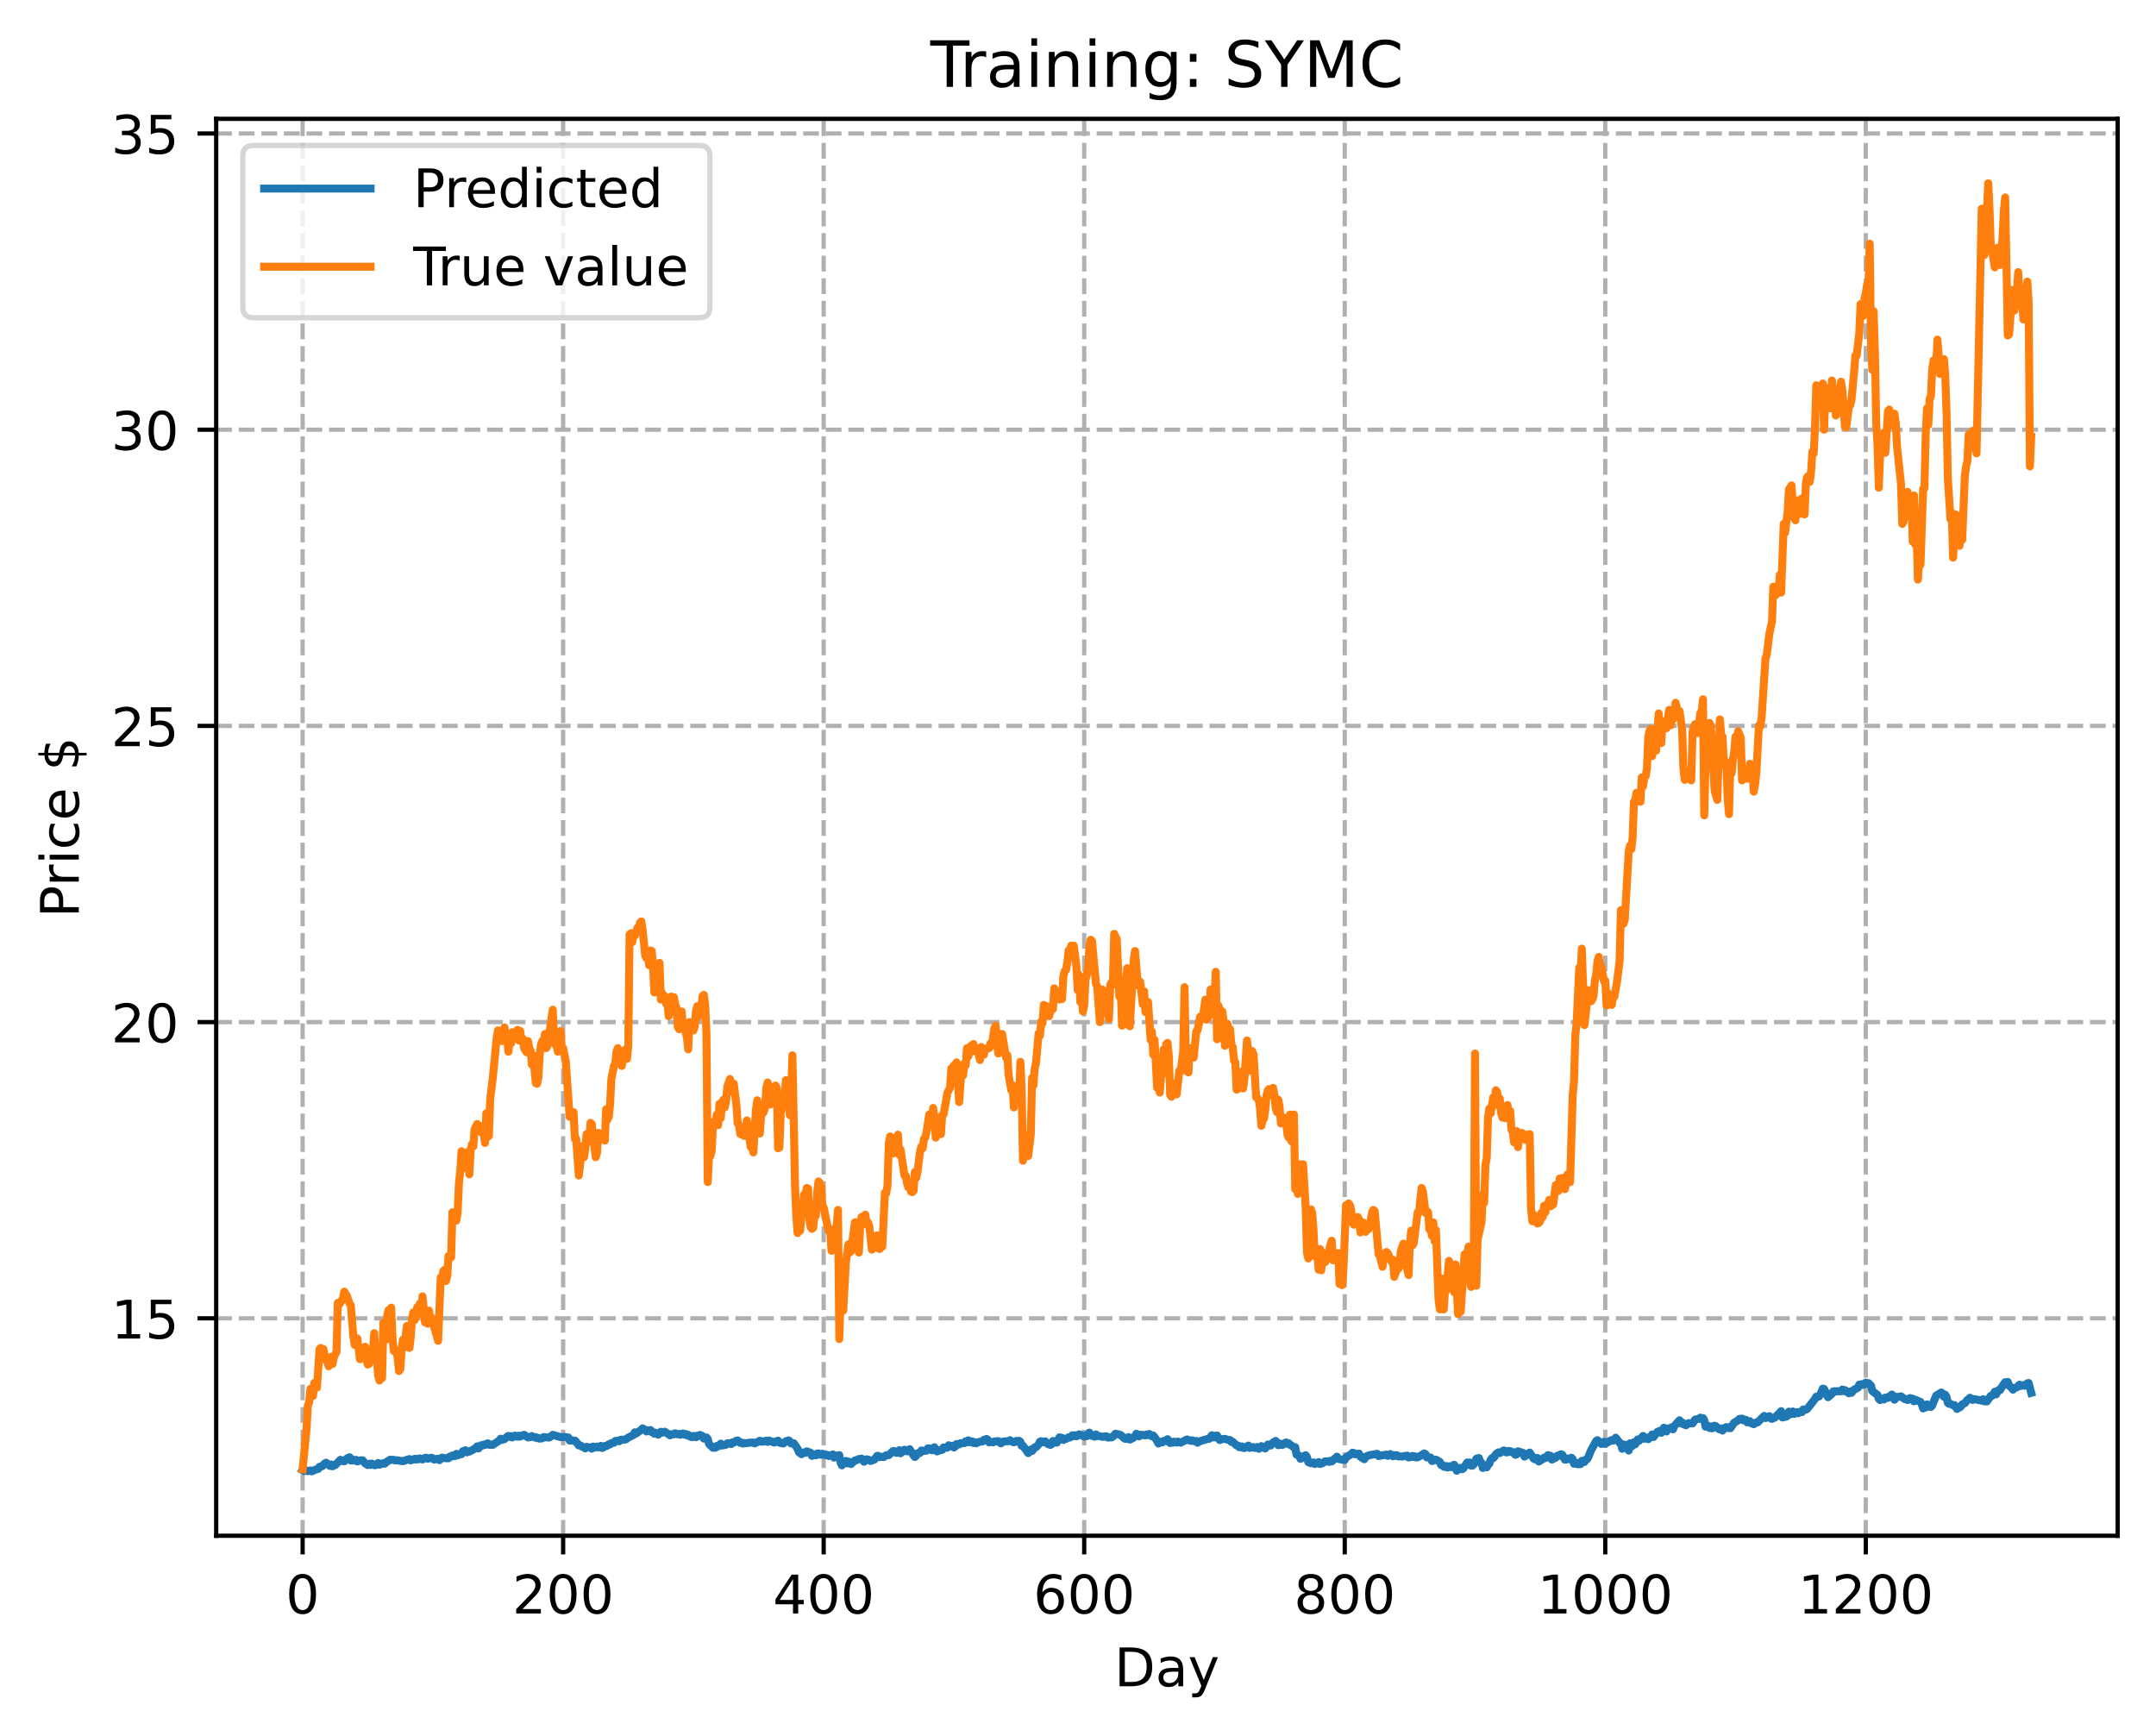 <?xml version="1.0" encoding="utf-8" standalone="no"?>
<!DOCTYPE svg PUBLIC "-//W3C//DTD SVG 1.1//EN"
  "http://www.w3.org/Graphics/SVG/1.1/DTD/svg11.dtd">
<!-- Created with matplotlib (https://matplotlib.org/) -->
<svg height="325.986pt" version="1.1" viewBox="0 0 404.923 325.986" width="404.923pt" xmlns="http://www.w3.org/2000/svg" xmlns:xlink="http://www.w3.org/1999/xlink">
 <defs>
  <style type="text/css">
*{stroke-linecap:butt;stroke-linejoin:round;}
  </style>
 </defs>
 <g id="figure_1">
  <g id="patch_1">
   <path d="M 0 325.986 
L 404.923 325.986 
L 404.923 0 
L 0 0 
z
" style="fill:#ffffff;"/>
  </g>
  <g id="axes_1">
   <g id="patch_2">
    <path d="M 40.603 288.43 
L 397.723 288.43 
L 397.723 22.318 
L 40.603 22.318 
z
" style="fill:#ffffff;"/>
   </g>
   <g id="matplotlib.axis_1">
    <g id="xtick_1">
     <g id="line2d_1">
      <path clip-path="url(#p01ca857eaa)" d="M 56.836 288.43 
L 56.836 22.318 
" style="fill:none;stroke:#b0b0b0;stroke-dasharray:2.96,1.28;stroke-dashoffset:0;stroke-width:0.8;"/>
     </g>
     <g id="line2d_2">
      <defs>
       <path d="M 0 0 
L 0 3.5 
" id="m42b5273315" style="stroke:#000000;stroke-width:0.8;"/>
      </defs>
      <g>
       <use style="stroke:#000000;stroke-width:0.8;" x="56.836" xlink:href="#m42b5273315" y="288.43"/>
      </g>
     </g>
     <g id="text_1">
      <!-- 0 -->
      <defs>
       <path d="M 31.781 66.406 
Q 24.172 66.406 20.328 58.906 
Q 16.5 51.422 16.5 36.375 
Q 16.5 21.391 20.328 13.891 
Q 24.172 6.391 31.781 6.391 
Q 39.453 6.391 43.281 13.891 
Q 47.125 21.391 47.125 36.375 
Q 47.125 51.422 43.281 58.906 
Q 39.453 66.406 31.781 66.406 
z
M 31.781 74.219 
Q 44.047 74.219 50.516 64.516 
Q 56.984 54.828 56.984 36.375 
Q 56.984 17.969 50.516 8.266 
Q 44.047 -1.422 31.781 -1.422 
Q 19.531 -1.422 13.062 8.266 
Q 6.594 17.969 6.594 36.375 
Q 6.594 54.828 13.062 64.516 
Q 19.531 74.219 31.781 74.219 
z
" id="DejaVuSans-48"/>
      </defs>
      <g transform="translate(53.655 303.029)scale(0.1 -0.1)">
       <use xlink:href="#DejaVuSans-48"/>
      </g>
     </g>
    </g>
    <g id="xtick_2">
     <g id="line2d_3">
      <path clip-path="url(#p01ca857eaa)" d="M 105.766 288.43 
L 105.766 22.318 
" style="fill:none;stroke:#b0b0b0;stroke-dasharray:2.96,1.28;stroke-dashoffset:0;stroke-width:0.8;"/>
     </g>
     <g id="line2d_4">
      <g>
       <use style="stroke:#000000;stroke-width:0.8;" x="105.766" xlink:href="#m42b5273315" y="288.43"/>
      </g>
     </g>
     <g id="text_2">
      <!-- 200 -->
      <defs>
       <path d="M 19.188 8.297 
L 53.609 8.297 
L 53.609 0 
L 7.328 0 
L 7.328 8.297 
Q 12.938 14.109 22.625 23.891 
Q 32.328 33.688 34.812 36.531 
Q 39.547 41.844 41.422 45.531 
Q 43.312 49.219 43.312 52.781 
Q 43.312 58.594 39.234 62.25 
Q 35.156 65.922 28.609 65.922 
Q 23.969 65.922 18.812 64.312 
Q 13.672 62.703 7.812 59.422 
L 7.812 69.391 
Q 13.766 71.781 18.938 73 
Q 24.125 74.219 28.422 74.219 
Q 39.75 74.219 46.484 68.547 
Q 53.219 62.891 53.219 53.422 
Q 53.219 48.922 51.531 44.891 
Q 49.859 40.875 45.406 35.406 
Q 44.188 33.984 37.641 27.219 
Q 31.109 20.453 19.188 8.297 
z
" id="DejaVuSans-50"/>
      </defs>
      <g transform="translate(96.223 303.029)scale(0.1 -0.1)">
       <use xlink:href="#DejaVuSans-50"/>
       <use x="63.623" xlink:href="#DejaVuSans-48"/>
       <use x="127.246" xlink:href="#DejaVuSans-48"/>
      </g>
     </g>
    </g>
    <g id="xtick_3">
     <g id="line2d_5">
      <path clip-path="url(#p01ca857eaa)" d="M 154.697 288.43 
L 154.697 22.318 
" style="fill:none;stroke:#b0b0b0;stroke-dasharray:2.96,1.28;stroke-dashoffset:0;stroke-width:0.8;"/>
     </g>
     <g id="line2d_6">
      <g>
       <use style="stroke:#000000;stroke-width:0.8;" x="154.697" xlink:href="#m42b5273315" y="288.43"/>
      </g>
     </g>
     <g id="text_3">
      <!-- 400 -->
      <defs>
       <path d="M 37.797 64.312 
L 12.891 25.391 
L 37.797 25.391 
z
M 35.203 72.906 
L 47.609 72.906 
L 47.609 25.391 
L 58.016 25.391 
L 58.016 17.188 
L 47.609 17.188 
L 47.609 0 
L 37.797 0 
L 37.797 17.188 
L 4.891 17.188 
L 4.891 26.703 
z
" id="DejaVuSans-52"/>
      </defs>
      <g transform="translate(145.153 303.029)scale(0.1 -0.1)">
       <use xlink:href="#DejaVuSans-52"/>
       <use x="63.623" xlink:href="#DejaVuSans-48"/>
       <use x="127.246" xlink:href="#DejaVuSans-48"/>
      </g>
     </g>
    </g>
    <g id="xtick_4">
     <g id="line2d_7">
      <path clip-path="url(#p01ca857eaa)" d="M 203.628 288.43 
L 203.628 22.318 
" style="fill:none;stroke:#b0b0b0;stroke-dasharray:2.96,1.28;stroke-dashoffset:0;stroke-width:0.8;"/>
     </g>
     <g id="line2d_8">
      <g>
       <use style="stroke:#000000;stroke-width:0.8;" x="203.628" xlink:href="#m42b5273315" y="288.43"/>
      </g>
     </g>
     <g id="text_4">
      <!-- 600 -->
      <defs>
       <path d="M 33.016 40.375 
Q 26.375 40.375 22.484 35.828 
Q 18.609 31.297 18.609 23.391 
Q 18.609 15.531 22.484 10.953 
Q 26.375 6.391 33.016 6.391 
Q 39.656 6.391 43.531 10.953 
Q 47.406 15.531 47.406 23.391 
Q 47.406 31.297 43.531 35.828 
Q 39.656 40.375 33.016 40.375 
z
M 52.594 71.297 
L 52.594 62.312 
Q 48.875 64.062 45.094 64.984 
Q 41.312 65.922 37.594 65.922 
Q 27.828 65.922 22.672 59.328 
Q 17.531 52.734 16.797 39.406 
Q 19.672 43.656 24.016 45.922 
Q 28.375 48.188 33.594 48.188 
Q 44.578 48.188 50.953 41.516 
Q 57.328 34.859 57.328 23.391 
Q 57.328 12.156 50.688 5.359 
Q 44.047 -1.422 33.016 -1.422 
Q 20.359 -1.422 13.672 8.266 
Q 6.984 17.969 6.984 36.375 
Q 6.984 53.656 15.188 63.938 
Q 23.391 74.219 37.203 74.219 
Q 40.922 74.219 44.703 73.484 
Q 48.484 72.75 52.594 71.297 
z
" id="DejaVuSans-54"/>
      </defs>
      <g transform="translate(194.084 303.029)scale(0.1 -0.1)">
       <use xlink:href="#DejaVuSans-54"/>
       <use x="63.623" xlink:href="#DejaVuSans-48"/>
       <use x="127.246" xlink:href="#DejaVuSans-48"/>
      </g>
     </g>
    </g>
    <g id="xtick_5">
     <g id="line2d_9">
      <path clip-path="url(#p01ca857eaa)" d="M 252.558 288.43 
L 252.558 22.318 
" style="fill:none;stroke:#b0b0b0;stroke-dasharray:2.96,1.28;stroke-dashoffset:0;stroke-width:0.8;"/>
     </g>
     <g id="line2d_10">
      <g>
       <use style="stroke:#000000;stroke-width:0.8;" x="252.558" xlink:href="#m42b5273315" y="288.43"/>
      </g>
     </g>
     <g id="text_5">
      <!-- 800 -->
      <defs>
       <path d="M 31.781 34.625 
Q 24.75 34.625 20.719 30.859 
Q 16.703 27.094 16.703 20.516 
Q 16.703 13.922 20.719 10.156 
Q 24.75 6.391 31.781 6.391 
Q 38.812 6.391 42.859 10.172 
Q 46.922 13.969 46.922 20.516 
Q 46.922 27.094 42.891 30.859 
Q 38.875 34.625 31.781 34.625 
z
M 21.922 38.812 
Q 15.578 40.375 12.031 44.719 
Q 8.5 49.078 8.5 55.328 
Q 8.5 64.062 14.719 69.141 
Q 20.953 74.219 31.781 74.219 
Q 42.672 74.219 48.875 69.141 
Q 55.078 64.062 55.078 55.328 
Q 55.078 49.078 51.531 44.719 
Q 48 40.375 41.703 38.812 
Q 48.828 37.156 52.797 32.312 
Q 56.781 27.484 56.781 20.516 
Q 56.781 9.906 50.312 4.234 
Q 43.844 -1.422 31.781 -1.422 
Q 19.734 -1.422 13.25 4.234 
Q 6.781 9.906 6.781 20.516 
Q 6.781 27.484 10.781 32.312 
Q 14.797 37.156 21.922 38.812 
z
M 18.312 54.391 
Q 18.312 48.734 21.844 45.562 
Q 25.391 42.391 31.781 42.391 
Q 38.141 42.391 41.719 45.562 
Q 45.312 48.734 45.312 54.391 
Q 45.312 60.062 41.719 63.234 
Q 38.141 66.406 31.781 66.406 
Q 25.391 66.406 21.844 63.234 
Q 18.312 60.062 18.312 54.391 
z
" id="DejaVuSans-56"/>
      </defs>
      <g transform="translate(243.015 303.029)scale(0.1 -0.1)">
       <use xlink:href="#DejaVuSans-56"/>
       <use x="63.623" xlink:href="#DejaVuSans-48"/>
       <use x="127.246" xlink:href="#DejaVuSans-48"/>
      </g>
     </g>
    </g>
    <g id="xtick_6">
     <g id="line2d_11">
      <path clip-path="url(#p01ca857eaa)" d="M 301.489 288.43 
L 301.489 22.318 
" style="fill:none;stroke:#b0b0b0;stroke-dasharray:2.96,1.28;stroke-dashoffset:0;stroke-width:0.8;"/>
     </g>
     <g id="line2d_12">
      <g>
       <use style="stroke:#000000;stroke-width:0.8;" x="301.489" xlink:href="#m42b5273315" y="288.43"/>
      </g>
     </g>
     <g id="text_6">
      <!-- 1000 -->
      <defs>
       <path d="M 12.406 8.297 
L 28.516 8.297 
L 28.516 63.922 
L 10.984 60.406 
L 10.984 69.391 
L 28.422 72.906 
L 38.281 72.906 
L 38.281 8.297 
L 54.391 8.297 
L 54.391 0 
L 12.406 0 
z
" id="DejaVuSans-49"/>
      </defs>
      <g transform="translate(288.764 303.029)scale(0.1 -0.1)">
       <use xlink:href="#DejaVuSans-49"/>
       <use x="63.623" xlink:href="#DejaVuSans-48"/>
       <use x="127.246" xlink:href="#DejaVuSans-48"/>
       <use x="190.869" xlink:href="#DejaVuSans-48"/>
      </g>
     </g>
    </g>
    <g id="xtick_7">
     <g id="line2d_13">
      <path clip-path="url(#p01ca857eaa)" d="M 350.419 288.43 
L 350.419 22.318 
" style="fill:none;stroke:#b0b0b0;stroke-dasharray:2.96,1.28;stroke-dashoffset:0;stroke-width:0.8;"/>
     </g>
     <g id="line2d_14">
      <g>
       <use style="stroke:#000000;stroke-width:0.8;" x="350.419" xlink:href="#m42b5273315" y="288.43"/>
      </g>
     </g>
     <g id="text_7">
      <!-- 1200 -->
      <g transform="translate(337.694 303.029)scale(0.1 -0.1)">
       <use xlink:href="#DejaVuSans-49"/>
       <use x="63.623" xlink:href="#DejaVuSans-50"/>
       <use x="127.246" xlink:href="#DejaVuSans-48"/>
       <use x="190.869" xlink:href="#DejaVuSans-48"/>
      </g>
     </g>
    </g>
    <g id="text_8">
     <!-- Day -->
     <defs>
      <path d="M 19.672 64.797 
L 19.672 8.109 
L 31.594 8.109 
Q 46.688 8.109 53.688 14.938 
Q 60.688 21.781 60.688 36.531 
Q 60.688 51.172 53.688 57.984 
Q 46.688 64.797 31.594 64.797 
z
M 9.812 72.906 
L 30.078 72.906 
Q 51.266 72.906 61.172 64.094 
Q 71.094 55.281 71.094 36.531 
Q 71.094 17.672 61.125 8.828 
Q 51.172 0 30.078 0 
L 9.812 0 
z
" id="DejaVuSans-68"/>
      <path d="M 34.281 27.484 
Q 23.391 27.484 19.188 25 
Q 14.984 22.516 14.984 16.5 
Q 14.984 11.719 18.141 8.906 
Q 21.297 6.109 26.703 6.109 
Q 34.188 6.109 38.703 11.406 
Q 43.219 16.703 43.219 25.484 
L 43.219 27.484 
z
M 52.203 31.203 
L 52.203 0 
L 43.219 0 
L 43.219 8.297 
Q 40.141 3.328 35.547 0.953 
Q 30.953 -1.422 24.312 -1.422 
Q 15.922 -1.422 10.953 3.297 
Q 6 8.016 6 15.922 
Q 6 25.141 12.172 29.828 
Q 18.359 34.516 30.609 34.516 
L 43.219 34.516 
L 43.219 35.406 
Q 43.219 41.609 39.141 45 
Q 35.062 48.391 27.688 48.391 
Q 23 48.391 18.547 47.266 
Q 14.109 46.141 10.016 43.891 
L 10.016 52.203 
Q 14.938 54.109 19.578 55.047 
Q 24.219 56 28.609 56 
Q 40.484 56 46.344 49.844 
Q 52.203 43.703 52.203 31.203 
z
" id="DejaVuSans-97"/>
      <path d="M 32.172 -5.078 
Q 28.375 -14.844 24.75 -17.812 
Q 21.141 -20.797 15.094 -20.797 
L 7.906 -20.797 
L 7.906 -13.281 
L 13.188 -13.281 
Q 16.891 -13.281 18.938 -11.516 
Q 21 -9.766 23.484 -3.219 
L 25.094 0.875 
L 2.984 54.688 
L 12.5 54.688 
L 29.594 11.922 
L 46.688 54.688 
L 56.203 54.688 
z
" id="DejaVuSans-121"/>
     </defs>
     <g transform="translate(209.29 316.707)scale(0.1 -0.1)">
      <use xlink:href="#DejaVuSans-68"/>
      <use x="77.002" xlink:href="#DejaVuSans-97"/>
      <use x="138.281" xlink:href="#DejaVuSans-121"/>
     </g>
    </g>
   </g>
   <g id="matplotlib.axis_2">
    <g id="ytick_1">
     <g id="line2d_15">
      <path clip-path="url(#p01ca857eaa)" d="M 40.603 247.598 
L 397.723 247.598 
" style="fill:none;stroke:#b0b0b0;stroke-dasharray:2.96,1.28;stroke-dashoffset:0;stroke-width:0.8;"/>
     </g>
     <g id="line2d_16">
      <defs>
       <path d="M 0 0 
L -3.5 0 
" id="maf162c0e85" style="stroke:#000000;stroke-width:0.8;"/>
      </defs>
      <g>
       <use style="stroke:#000000;stroke-width:0.8;" x="40.603" xlink:href="#maf162c0e85" y="247.598"/>
      </g>
     </g>
     <g id="text_9">
      <!-- 15 -->
      <defs>
       <path d="M 10.797 72.906 
L 49.516 72.906 
L 49.516 64.594 
L 19.828 64.594 
L 19.828 46.734 
Q 21.969 47.469 24.109 47.828 
Q 26.266 48.188 28.422 48.188 
Q 40.625 48.188 47.75 41.5 
Q 54.891 34.812 54.891 23.391 
Q 54.891 11.625 47.562 5.094 
Q 40.234 -1.422 26.906 -1.422 
Q 22.312 -1.422 17.547 -0.641 
Q 12.797 0.141 7.719 1.703 
L 7.719 11.625 
Q 12.109 9.234 16.797 8.062 
Q 21.484 6.891 26.703 6.891 
Q 35.156 6.891 40.078 11.328 
Q 45.016 15.766 45.016 23.391 
Q 45.016 31 40.078 35.438 
Q 35.156 39.891 26.703 39.891 
Q 22.75 39.891 18.812 39.016 
Q 14.891 38.141 10.797 36.281 
z
" id="DejaVuSans-53"/>
      </defs>
      <g transform="translate(20.878 251.397)scale(0.1 -0.1)">
       <use xlink:href="#DejaVuSans-49"/>
       <use x="63.623" xlink:href="#DejaVuSans-53"/>
      </g>
     </g>
    </g>
    <g id="ytick_2">
     <g id="line2d_17">
      <path clip-path="url(#p01ca857eaa)" d="M 40.603 191.966 
L 397.723 191.966 
" style="fill:none;stroke:#b0b0b0;stroke-dasharray:2.96,1.28;stroke-dashoffset:0;stroke-width:0.8;"/>
     </g>
     <g id="line2d_18">
      <g>
       <use style="stroke:#000000;stroke-width:0.8;" x="40.603" xlink:href="#maf162c0e85" y="191.966"/>
      </g>
     </g>
     <g id="text_10">
      <!-- 20 -->
      <g transform="translate(20.878 195.765)scale(0.1 -0.1)">
       <use xlink:href="#DejaVuSans-50"/>
       <use x="63.623" xlink:href="#DejaVuSans-48"/>
      </g>
     </g>
    </g>
    <g id="ytick_3">
     <g id="line2d_19">
      <path clip-path="url(#p01ca857eaa)" d="M 40.603 136.333 
L 397.723 136.333 
" style="fill:none;stroke:#b0b0b0;stroke-dasharray:2.96,1.28;stroke-dashoffset:0;stroke-width:0.8;"/>
     </g>
     <g id="line2d_20">
      <g>
       <use style="stroke:#000000;stroke-width:0.8;" x="40.603" xlink:href="#maf162c0e85" y="136.333"/>
      </g>
     </g>
     <g id="text_11">
      <!-- 25 -->
      <g transform="translate(20.878 140.132)scale(0.1 -0.1)">
       <use xlink:href="#DejaVuSans-50"/>
       <use x="63.623" xlink:href="#DejaVuSans-53"/>
      </g>
     </g>
    </g>
    <g id="ytick_4">
     <g id="line2d_21">
      <path clip-path="url(#p01ca857eaa)" d="M 40.603 80.7 
L 397.723 80.7 
" style="fill:none;stroke:#b0b0b0;stroke-dasharray:2.96,1.28;stroke-dashoffset:0;stroke-width:0.8;"/>
     </g>
     <g id="line2d_22">
      <g>
       <use style="stroke:#000000;stroke-width:0.8;" x="40.603" xlink:href="#maf162c0e85" y="80.7"/>
      </g>
     </g>
     <g id="text_12">
      <!-- 30 -->
      <defs>
       <path d="M 40.578 39.312 
Q 47.656 37.797 51.625 33 
Q 55.609 28.219 55.609 21.188 
Q 55.609 10.406 48.188 4.484 
Q 40.766 -1.422 27.094 -1.422 
Q 22.516 -1.422 17.656 -0.516 
Q 12.797 0.391 7.625 2.203 
L 7.625 11.719 
Q 11.719 9.328 16.594 8.109 
Q 21.484 6.891 26.812 6.891 
Q 36.078 6.891 40.938 10.547 
Q 45.797 14.203 45.797 21.188 
Q 45.797 27.641 41.281 31.266 
Q 36.766 34.906 28.719 34.906 
L 20.219 34.906 
L 20.219 43.016 
L 29.109 43.016 
Q 36.375 43.016 40.234 45.922 
Q 44.094 48.828 44.094 54.297 
Q 44.094 59.906 40.109 62.906 
Q 36.141 65.922 28.719 65.922 
Q 24.656 65.922 20.016 65.031 
Q 15.375 64.156 9.812 62.312 
L 9.812 71.094 
Q 15.438 72.656 20.344 73.438 
Q 25.25 74.219 29.594 74.219 
Q 40.828 74.219 47.359 69.109 
Q 53.906 64.016 53.906 55.328 
Q 53.906 49.266 50.438 45.094 
Q 46.969 40.922 40.578 39.312 
z
" id="DejaVuSans-51"/>
      </defs>
      <g transform="translate(20.878 84.5)scale(0.1 -0.1)">
       <use xlink:href="#DejaVuSans-51"/>
       <use x="63.623" xlink:href="#DejaVuSans-48"/>
      </g>
     </g>
    </g>
    <g id="ytick_5">
     <g id="line2d_23">
      <path clip-path="url(#p01ca857eaa)" d="M 40.603 25.068 
L 397.723 25.068 
" style="fill:none;stroke:#b0b0b0;stroke-dasharray:2.96,1.28;stroke-dashoffset:0;stroke-width:0.8;"/>
     </g>
     <g id="line2d_24">
      <g>
       <use style="stroke:#000000;stroke-width:0.8;" x="40.603" xlink:href="#maf162c0e85" y="25.068"/>
      </g>
     </g>
     <g id="text_13">
      <!-- 35 -->
      <g transform="translate(20.878 28.867)scale(0.1 -0.1)">
       <use xlink:href="#DejaVuSans-51"/>
       <use x="63.623" xlink:href="#DejaVuSans-53"/>
      </g>
     </g>
    </g>
    <g id="text_14">
     <!-- Price $ -->
     <defs>
      <path d="M 19.672 64.797 
L 19.672 37.406 
L 32.078 37.406 
Q 38.969 37.406 42.719 40.969 
Q 46.484 44.531 46.484 51.125 
Q 46.484 57.672 42.719 61.234 
Q 38.969 64.797 32.078 64.797 
z
M 9.812 72.906 
L 32.078 72.906 
Q 44.344 72.906 50.609 67.359 
Q 56.891 61.812 56.891 51.125 
Q 56.891 40.328 50.609 34.812 
Q 44.344 29.297 32.078 29.297 
L 19.672 29.297 
L 19.672 0 
L 9.812 0 
z
" id="DejaVuSans-80"/>
      <path d="M 41.109 46.297 
Q 39.594 47.172 37.812 47.578 
Q 36.031 48 33.891 48 
Q 26.266 48 22.188 43.047 
Q 18.109 38.094 18.109 28.812 
L 18.109 0 
L 9.078 0 
L 9.078 54.688 
L 18.109 54.688 
L 18.109 46.188 
Q 20.953 51.172 25.484 53.578 
Q 30.031 56 36.531 56 
Q 37.453 56 38.578 55.875 
Q 39.703 55.766 41.062 55.516 
z
" id="DejaVuSans-114"/>
      <path d="M 9.422 54.688 
L 18.406 54.688 
L 18.406 0 
L 9.422 0 
z
M 9.422 75.984 
L 18.406 75.984 
L 18.406 64.594 
L 9.422 64.594 
z
" id="DejaVuSans-105"/>
      <path d="M 48.781 52.594 
L 48.781 44.188 
Q 44.969 46.297 41.141 47.344 
Q 37.312 48.391 33.406 48.391 
Q 24.656 48.391 19.812 42.844 
Q 14.984 37.312 14.984 27.297 
Q 14.984 17.281 19.812 11.734 
Q 24.656 6.203 33.406 6.203 
Q 37.312 6.203 41.141 7.25 
Q 44.969 8.297 48.781 10.406 
L 48.781 2.094 
Q 45.016 0.344 40.984 -0.531 
Q 36.969 -1.422 32.422 -1.422 
Q 20.062 -1.422 12.781 6.344 
Q 5.516 14.109 5.516 27.297 
Q 5.516 40.672 12.859 48.328 
Q 20.219 56 33.016 56 
Q 37.156 56 41.109 55.141 
Q 45.062 54.297 48.781 52.594 
z
" id="DejaVuSans-99"/>
      <path d="M 56.203 29.594 
L 56.203 25.203 
L 14.891 25.203 
Q 15.484 15.922 20.484 11.062 
Q 25.484 6.203 34.422 6.203 
Q 39.594 6.203 44.453 7.469 
Q 49.312 8.734 54.109 11.281 
L 54.109 2.781 
Q 49.266 0.734 44.188 -0.344 
Q 39.109 -1.422 33.891 -1.422 
Q 20.797 -1.422 13.156 6.188 
Q 5.516 13.812 5.516 26.812 
Q 5.516 40.234 12.766 48.109 
Q 20.016 56 32.328 56 
Q 43.359 56 49.781 48.891 
Q 56.203 41.797 56.203 29.594 
z
M 47.219 32.234 
Q 47.125 39.594 43.094 43.984 
Q 39.062 48.391 32.422 48.391 
Q 24.906 48.391 20.391 44.141 
Q 15.875 39.891 15.188 32.172 
z
" id="DejaVuSans-101"/>
      <path id="DejaVuSans-32"/>
      <path d="M 33.797 -14.703 
L 28.906 -14.703 
L 28.859 0 
Q 23.734 0.094 18.609 1.188 
Q 13.484 2.297 8.297 4.5 
L 8.297 13.281 
Q 13.281 10.156 18.375 8.562 
Q 23.484 6.984 28.906 6.938 
L 28.906 29.203 
Q 18.109 30.953 13.203 35.156 
Q 8.297 39.359 8.297 46.688 
Q 8.297 54.641 13.625 59.219 
Q 18.953 63.812 28.906 64.5 
L 28.906 75.984 
L 33.797 75.984 
L 33.797 64.656 
Q 38.328 64.453 42.578 63.688 
Q 46.828 62.938 50.875 61.625 
L 50.875 53.078 
Q 46.828 55.125 42.547 56.25 
Q 38.281 57.375 33.797 57.562 
L 33.797 36.719 
Q 44.875 35.016 50.094 30.609 
Q 55.328 26.219 55.328 18.609 
Q 55.328 10.359 49.781 5.594 
Q 44.234 0.828 33.797 0.094 
z
M 28.906 37.594 
L 28.906 57.625 
Q 23.25 56.984 20.266 54.391 
Q 17.281 51.812 17.281 47.516 
Q 17.281 43.312 20.031 40.969 
Q 22.797 38.625 28.906 37.594 
z
M 33.797 28.219 
L 33.797 7.078 
Q 39.984 7.906 43.141 10.594 
Q 46.297 13.281 46.297 17.672 
Q 46.297 21.969 43.281 24.5 
Q 40.281 27.047 33.797 28.219 
z
" id="DejaVuSans-36"/>
     </defs>
     <g transform="translate(14.798 172.342)rotate(-90)scale(0.1 -0.1)">
      <use xlink:href="#DejaVuSans-80"/>
      <use x="58.553" xlink:href="#DejaVuSans-114"/>
      <use x="99.666" xlink:href="#DejaVuSans-105"/>
      <use x="127.449" xlink:href="#DejaVuSans-99"/>
      <use x="182.43" xlink:href="#DejaVuSans-101"/>
      <use x="243.953" xlink:href="#DejaVuSans-32"/>
      <use x="275.74" xlink:href="#DejaVuSans-36"/>
     </g>
    </g>
   </g>
   <g id="line2d_25">
    <path clip-path="url(#p01ca857eaa)" d="M 56.836 276.125 
L 57.081 276.296 
L 57.325 276.141 
L 57.814 276.309 
L 58.304 276.169 
L 58.548 276.334 
L 59.282 276.004 
L 59.772 275.886 
L 60.016 275.485 
L 60.506 275.378 
L 60.995 274.847 
L 61.24 274.713 
L 61.974 275.327 
L 62.218 275.051 
L 62.463 275.385 
L 62.708 275.111 
L 62.952 275.17 
L 63.931 274.169 
L 64.42 274.409 
L 64.665 274.453 
L 65.154 273.915 
L 65.643 273.684 
L 65.888 274.296 
L 66.133 274.059 
L 66.377 274.321 
L 66.867 274.179 
L 67.111 274.48 
L 67.601 274.285 
L 68.09 274.262 
L 68.579 274.844 
L 69.069 275.157 
L 69.313 274.934 
L 69.558 275.135 
L 69.802 274.87 
L 70.292 275.183 
L 70.536 275.177 
L 71.026 274.763 
L 71.27 275.093 
L 72.004 274.805 
L 72.249 274.899 
L 72.738 274.459 
L 72.983 274.368 
L 73.228 274.155 
L 73.962 274.177 
L 74.206 274.291 
L 74.451 274.25 
L 74.94 274.324 
L 75.674 274.442 
L 76.408 274.182 
L 76.897 274.033 
L 77.142 274.282 
L 77.876 273.992 
L 78.121 274.126 
L 78.365 273.987 
L 78.61 274.072 
L 78.855 273.909 
L 79.344 274.105 
L 79.833 273.801 
L 80.078 273.783 
L 80.323 273.971 
L 81.056 273.77 
L 81.546 274.132 
L 82.035 273.993 
L 82.28 273.984 
L 82.524 274.231 
L 83.014 273.759 
L 83.503 273.859 
L 84.237 273.883 
L 84.482 273.56 
L 84.726 273.593 
L 84.971 273.36 
L 85.216 273.492 
L 85.46 273.439 
L 85.705 273.057 
L 85.95 273.325 
L 86.439 273.079 
L 86.684 273.107 
L 86.928 272.565 
L 87.417 272.383 
L 87.662 272.765 
L 87.907 272.618 
L 88.151 272.639 
L 89.13 272.099 
L 89.375 271.959 
L 89.619 271.639 
L 89.864 272.037 
L 90.353 271.436 
L 90.598 271.502 
L 90.843 271.308 
L 91.087 271.385 
L 91.577 271.07 
L 91.821 271.323 
L 92.066 271.385 
L 92.311 271.278 
L 92.555 271.365 
L 93.778 270.544 
L 94.023 270.208 
L 94.268 270.43 
L 94.757 270.281 
L 95.246 269.807 
L 95.491 269.688 
L 95.736 269.879 
L 95.98 269.717 
L 96.225 269.971 
L 96.714 269.621 
L 97.204 269.838 
L 97.448 269.644 
L 97.693 269.809 
L 98.182 269.547 
L 98.427 269.479 
L 99.161 269.973 
L 99.405 269.954 
L 99.895 269.714 
L 100.384 269.964 
L 100.629 269.917 
L 100.873 270.109 
L 101.118 270.065 
L 101.363 270.193 
L 101.852 270.126 
L 102.097 269.9 
L 103.075 269.997 
L 103.32 269.907 
L 103.809 269.476 
L 105.277 269.913 
L 106.011 269.88 
L 106.745 269.985 
L 106.99 270.561 
L 107.479 270.503 
L 107.724 270.618 
L 107.968 270.562 
L 108.213 270.809 
L 108.702 271.474 
L 108.947 271.443 
L 109.436 271.769 
L 109.681 271.815 
L 109.926 272.026 
L 110.17 271.745 
L 110.904 271.857 
L 111.149 272.076 
L 111.393 271.688 
L 111.883 271.865 
L 112.127 271.683 
L 112.372 271.819 
L 112.617 271.824 
L 112.861 271.555 
L 113.106 271.954 
L 113.351 271.836 
L 113.595 271.574 
L 113.84 271.602 
L 114.085 271.501 
L 114.329 271.264 
L 114.574 271.276 
L 114.819 271.035 
L 115.308 270.97 
L 115.553 270.64 
L 116.042 270.603 
L 116.287 270.692 
L 116.531 270.418 
L 117.51 270.353 
L 117.999 269.995 
L 118.978 269.503 
L 119.222 269.01 
L 119.467 269.238 
L 120.446 268.526 
L 120.69 268.264 
L 121.18 268.553 
L 121.424 268.849 
L 121.669 268.625 
L 121.914 268.736 
L 122.158 268.582 
L 122.403 268.977 
L 122.648 268.968 
L 122.892 269.274 
L 123.137 269.087 
L 123.381 269.187 
L 123.626 269.448 
L 124.115 268.907 
L 124.36 269.084 
L 124.849 268.889 
L 125.828 269.575 
L 126.073 269.366 
L 126.562 269.393 
L 126.807 269.188 
L 127.296 269.38 
L 127.541 269.303 
L 127.785 269.472 
L 128.275 269.213 
L 128.519 269.414 
L 128.764 269.317 
L 129.008 269.571 
L 129.253 269.474 
L 129.498 269.766 
L 129.987 269.921 
L 130.232 269.687 
L 130.721 269.934 
L 130.966 269.633 
L 131.21 269.714 
L 131.455 269.506 
L 131.944 269.717 
L 132.189 270.188 
L 132.678 269.969 
L 132.923 270.246 
L 133.168 271.198 
L 133.902 271.917 
L 134.391 271.901 
L 134.636 271.565 
L 134.88 271.651 
L 135.369 271.141 
L 135.614 271.489 
L 136.348 271.342 
L 136.593 271.076 
L 137.082 271.041 
L 137.327 271.212 
L 137.571 270.892 
L 137.816 270.94 
L 138.305 270.578 
L 138.55 270.533 
L 139.039 270.998 
L 139.284 270.936 
L 139.529 271.122 
L 139.773 271.015 
L 140.018 271.076 
L 140.752 270.957 
L 141.486 270.928 
L 141.73 271.088 
L 142.709 270.593 
L 142.954 270.772 
L 143.198 270.68 
L 143.443 270.759 
L 143.932 270.57 
L 144.177 270.804 
L 144.422 270.557 
L 145.4 270.938 
L 145.645 270.715 
L 145.89 270.778 
L 146.134 270.58 
L 146.379 270.949 
L 146.868 271.06 
L 147.113 271.106 
L 147.602 270.678 
L 147.847 270.733 
L 148.091 270.517 
L 148.336 270.69 
L 148.581 271.11 
L 149.07 271.055 
L 149.559 271.734 
L 149.804 272.113 
L 150.049 272.745 
L 150.538 273.114 
L 150.783 272.802 
L 151.272 272.866 
L 151.517 272.575 
L 152.251 272.853 
L 152.495 273.433 
L 152.74 273.123 
L 153.229 273.332 
L 153.474 273.005 
L 153.718 272.966 
L 153.963 273.191 
L 154.208 273.221 
L 154.452 273.03 
L 154.697 273.216 
L 154.942 273.118 
L 155.186 273.307 
L 155.431 273.269 
L 155.676 273.466 
L 156.41 273.173 
L 156.654 273.758 
L 156.899 273.412 
L 157.144 273.357 
L 157.388 273.425 
L 157.633 273.295 
L 157.878 274.715 
L 158.122 275.212 
L 158.856 274.385 
L 159.101 274.835 
L 159.345 274.505 
L 159.59 274.846 
L 159.835 274.965 
L 160.569 274.282 
L 160.813 274.263 
L 161.303 274.013 
L 161.547 274.056 
L 161.792 273.946 
L 162.281 274.533 
L 162.771 274.081 
L 163.26 274.204 
L 163.505 274.393 
L 164.239 274.118 
L 164.728 273.444 
L 164.972 273.433 
L 165.217 273.668 
L 165.706 273.605 
L 165.951 273.654 
L 166.44 273.314 
L 166.93 273.288 
L 167.664 272.567 
L 167.908 272.507 
L 168.153 272.793 
L 168.398 272.88 
L 168.887 272.371 
L 169.132 272.945 
L 169.376 272.681 
L 169.621 272.609 
L 169.866 272.282 
L 170.355 272.582 
L 170.844 272.174 
L 171.578 273.346 
L 171.823 273.646 
L 172.067 273.432 
L 172.312 272.934 
L 172.801 272.878 
L 173.046 272.422 
L 173.535 272.504 
L 174.025 272.438 
L 174.269 272.014 
L 174.759 272.061 
L 175.003 272.389 
L 175.248 272.301 
L 175.493 271.81 
L 175.982 272.597 
L 176.716 272.311 
L 176.96 272.297 
L 177.205 271.847 
L 177.694 271.902 
L 177.939 271.87 
L 178.184 271.437 
L 178.428 271.664 
L 178.918 271.525 
L 179.162 271.855 
L 179.407 271.667 
L 179.652 271.21 
L 180.141 271.279 
L 180.386 271.05 
L 180.875 271.035 
L 181.12 271.036 
L 181.364 270.696 
L 181.609 270.879 
L 181.854 270.511 
L 182.098 270.861 
L 182.588 270.713 
L 182.832 271.018 
L 183.077 270.867 
L 183.321 271.07 
L 183.811 270.83 
L 184.545 270.712 
L 184.789 270.416 
L 185.034 270.497 
L 185.279 270.24 
L 185.523 270.424 
L 185.768 270.899 
L 186.013 270.782 
L 186.502 270.898 
L 186.747 270.736 
L 187.481 270.659 
L 187.97 271.079 
L 188.459 270.737 
L 189.193 270.672 
L 189.438 270.667 
L 189.682 270.486 
L 190.172 270.809 
L 190.416 270.884 
L 190.906 270.62 
L 191.15 270.795 
L 191.395 270.598 
L 191.64 270.793 
L 191.884 271.536 
L 192.129 271.526 
L 193.108 272.91 
L 193.352 272.698 
L 193.597 272.243 
L 193.842 272.51 
L 194.331 271.823 
L 194.575 271.808 
L 195.065 271.272 
L 195.309 270.764 
L 195.554 270.673 
L 196.043 270.897 
L 196.288 270.698 
L 196.777 271.184 
L 197.267 271.372 
L 197.511 271.242 
L 197.756 270.635 
L 198.001 270.669 
L 198.245 270.924 
L 198.49 270.948 
L 198.979 269.949 
L 199.469 270.057 
L 199.713 270.446 
L 199.958 270.239 
L 200.203 270.24 
L 200.692 269.951 
L 200.936 269.994 
L 201.426 269.567 
L 201.67 269.735 
L 201.915 269.555 
L 202.16 269.752 
L 202.404 269.642 
L 202.649 269.392 
L 202.894 269.433 
L 203.628 269.815 
L 203.872 269.559 
L 204.117 269.725 
L 204.606 269.069 
L 205.096 269.677 
L 205.34 269.667 
L 205.585 269.827 
L 205.83 269.402 
L 206.074 269.698 
L 206.563 269.731 
L 207.053 269.862 
L 207.542 269.77 
L 207.787 269.762 
L 208.031 269.994 
L 208.521 269.963 
L 208.765 269.967 
L 209.01 269.824 
L 209.499 269.273 
L 209.989 269.378 
L 210.478 269.509 
L 211.212 270.189 
L 211.457 270.252 
L 211.946 269.899 
L 212.191 270.37 
L 212.68 270.152 
L 213.169 269.732 
L 213.414 269.281 
L 213.903 269.78 
L 214.148 269.451 
L 215.126 269.578 
L 215.371 269.412 
L 215.616 269.533 
L 215.86 269.327 
L 216.35 269.763 
L 216.594 269.607 
L 217.084 270.256 
L 217.573 271.116 
L 217.818 270.774 
L 218.307 270.894 
L 218.551 270.62 
L 219.041 270.621 
L 219.285 270.296 
L 219.53 270.848 
L 219.775 271.02 
L 220.019 270.804 
L 220.264 270.963 
L 220.509 270.76 
L 220.998 270.936 
L 221.243 270.74 
L 221.732 270.96 
L 222.955 270.34 
L 223.445 270.551 
L 223.689 270.614 
L 223.934 270.505 
L 224.423 270.704 
L 224.668 270.624 
L 224.912 270.962 
L 225.402 270.661 
L 226.87 270.227 
L 227.114 270.218 
L 227.604 269.563 
L 227.848 269.963 
L 228.093 269.976 
L 228.338 269.643 
L 228.582 269.617 
L 229.072 270.466 
L 229.561 270.264 
L 230.05 270.241 
L 230.784 270.464 
L 231.029 270.463 
L 231.273 270.809 
L 231.518 270.793 
L 232.252 271.481 
L 232.497 271.481 
L 232.741 271.806 
L 232.986 271.814 
L 233.231 271.654 
L 233.475 271.925 
L 233.72 271.972 
L 234.454 271.498 
L 234.699 271.941 
L 234.943 271.76 
L 235.188 271.868 
L 235.433 271.79 
L 235.677 271.932 
L 236.167 271.771 
L 236.411 272.1 
L 236.656 271.959 
L 236.9 271.598 
L 237.634 272.035 
L 238.124 271.295 
L 238.368 271.335 
L 238.613 271.506 
L 239.102 270.927 
L 239.592 270.624 
L 239.836 270.911 
L 240.081 271.429 
L 240.326 271.105 
L 240.815 271.394 
L 241.304 271.019 
L 241.549 270.914 
L 241.794 271.179 
L 242.038 271.075 
L 242.283 271.347 
L 242.772 271.632 
L 243.017 271.864 
L 243.261 271.802 
L 243.506 273.203 
L 243.995 273.382 
L 244.24 273.984 
L 244.485 273.881 
L 244.729 273.554 
L 245.219 273.31 
L 245.463 273.632 
L 245.708 274.605 
L 246.197 274.814 
L 246.687 274.665 
L 246.931 274.96 
L 247.176 274.815 
L 247.421 274.833 
L 247.665 274.598 
L 247.91 274.956 
L 248.399 274.8 
L 248.888 274.448 
L 249.133 274.507 
L 249.378 274.44 
L 249.622 274.559 
L 249.867 274.355 
L 250.112 274.48 
L 251.09 273.582 
L 251.335 273.994 
L 252.314 274.193 
L 252.558 274.191 
L 252.803 273.709 
L 253.782 273.104 
L 254.026 272.831 
L 254.271 272.897 
L 254.515 273.142 
L 255.249 273.012 
L 255.494 273.584 
L 256.228 274.064 
L 256.473 273.587 
L 257.207 273.296 
L 258.675 273.045 
L 258.919 273.463 
L 260.387 273.193 
L 260.632 273.427 
L 261.121 273.092 
L 261.366 273.387 
L 261.61 273.501 
L 261.855 273.297 
L 262.1 273.426 
L 262.344 273.303 
L 262.589 273.522 
L 263.078 273.544 
L 263.323 273.553 
L 263.812 273.455 
L 264.302 273.383 
L 264.546 273.729 
L 265.036 273.627 
L 265.28 273.447 
L 265.525 273.648 
L 265.77 273.521 
L 266.014 273.738 
L 266.259 273.695 
L 266.993 273.298 
L 267.482 272.968 
L 267.727 273.111 
L 267.971 273.714 
L 268.461 273.694 
L 268.705 273.766 
L 268.95 274.405 
L 269.684 274.143 
L 270.418 274.561 
L 270.663 275.153 
L 270.907 275.136 
L 271.152 275.463 
L 271.397 275.525 
L 271.641 275.348 
L 271.886 275.632 
L 272.131 275.387 
L 272.62 275.552 
L 272.864 275.227 
L 273.109 275.106 
L 273.598 276.22 
L 273.843 275.747 
L 274.332 275.686 
L 274.577 275.945 
L 274.822 275.807 
L 275.556 274.68 
L 275.8 275.024 
L 276.045 274.677 
L 276.29 275.272 
L 276.534 275.268 
L 277.024 274.746 
L 277.268 273.972 
L 277.758 273.836 
L 278.002 274.601 
L 278.247 274.73 
L 278.491 275.706 
L 278.736 275.467 
L 279.225 275.586 
L 279.47 275.07 
L 279.715 274.896 
L 279.959 274.176 
L 280.204 273.845 
L 280.449 273.864 
L 280.693 273.577 
L 280.938 273.116 
L 281.427 272.766 
L 281.672 272.913 
L 282.406 272.425 
L 282.651 272.462 
L 282.895 272.776 
L 283.14 272.758 
L 283.385 272.504 
L 283.629 272.55 
L 283.874 272.722 
L 284.118 272.701 
L 284.608 273.227 
L 284.852 273.157 
L 285.097 272.568 
L 286.076 272.886 
L 286.32 273.566 
L 287.054 272.988 
L 287.299 272.813 
L 288.033 273.93 
L 288.278 274.077 
L 288.522 273.825 
L 288.767 273.83 
L 289.012 274.49 
L 289.746 274.022 
L 289.99 273.763 
L 290.235 273.845 
L 290.479 273.729 
L 290.724 273.289 
L 291.213 273.431 
L 291.458 274.124 
L 292.192 273.761 
L 292.437 273.435 
L 292.681 273.337 
L 292.926 273.392 
L 293.171 273.125 
L 293.415 273.218 
L 293.905 274.154 
L 294.149 274.126 
L 294.394 273.932 
L 294.639 274.062 
L 295.128 273.78 
L 295.373 274.041 
L 295.617 274.913 
L 296.106 274.752 
L 296.351 275.021 
L 296.596 274.836 
L 296.84 274.978 
L 297.085 274.358 
L 297.33 274.564 
L 297.574 274.587 
L 297.819 274.129 
L 298.064 274.068 
L 298.308 273.663 
L 298.798 272.436 
L 299.776 270.642 
L 300.021 270.487 
L 300.755 271.193 
L 301 271.122 
L 301.244 270.784 
L 301.489 271.193 
L 301.734 270.859 
L 301.978 270.884 
L 302.467 270.567 
L 302.712 270.467 
L 302.957 270.576 
L 303.201 270.438 
L 303.446 270.018 
L 304.18 270.975 
L 304.425 271.101 
L 304.669 272.101 
L 305.159 271.328 
L 305.403 271.604 
L 305.893 272.434 
L 306.137 271.07 
L 306.382 271.697 
L 306.627 271.509 
L 306.871 270.873 
L 307.116 271.256 
L 307.605 270.329 
L 307.85 270.59 
L 308.584 269.695 
L 308.828 270.219 
L 309.318 270.001 
L 309.562 270.303 
L 309.807 269.907 
L 310.052 269.942 
L 310.296 269.405 
L 310.541 269.887 
L 311.275 268.927 
L 311.764 268.722 
L 312.009 269.099 
L 312.498 268.146 
L 312.743 268.275 
L 312.988 268.85 
L 313.232 268.299 
L 313.477 268.353 
L 313.966 268.054 
L 314.211 268.44 
L 314.455 267.825 
L 315.434 266.745 
L 315.679 267.328 
L 315.923 267.132 
L 316.168 267.517 
L 316.413 267.424 
L 316.657 267.689 
L 317.147 267.276 
L 317.881 267.338 
L 318.37 266.616 
L 319.104 266.459 
L 319.349 266.253 
L 319.593 266.546 
L 319.838 266.338 
L 320.082 266.703 
L 320.327 267.956 
L 320.816 267.794 
L 321.061 268.183 
L 321.55 268.262 
L 321.795 267.827 
L 322.04 267.773 
L 322.284 267.88 
L 322.774 268.372 
L 323.018 268.459 
L 323.263 268.276 
L 323.508 268.684 
L 323.752 268.29 
L 324.242 268.027 
L 324.486 268.202 
L 324.731 268.044 
L 324.976 268.237 
L 325.71 267.191 
L 326.443 266.762 
L 326.688 266.492 
L 327.177 266.432 
L 327.422 266.755 
L 327.667 266.641 
L 327.911 266.674 
L 328.156 267.141 
L 328.401 267.091 
L 328.645 266.922 
L 328.89 267.295 
L 329.379 267.484 
L 329.869 267.135 
L 330.113 267.131 
L 331.092 266.165 
L 331.337 265.93 
L 331.581 266.327 
L 331.826 266.177 
L 332.07 266.179 
L 332.315 265.974 
L 332.56 266.386 
L 332.804 266.491 
L 333.049 266.273 
L 333.294 266.28 
L 334.272 265.32 
L 334.517 265.033 
L 334.762 266.217 
L 335.496 266.055 
L 335.74 265.879 
L 335.985 265.122 
L 336.474 265.572 
L 336.719 265.096 
L 336.964 265.545 
L 337.208 265.276 
L 337.453 265.237 
L 337.698 265.431 
L 337.942 265.182 
L 338.431 265.208 
L 338.676 264.71 
L 339.165 264.747 
L 339.41 264.622 
L 340.878 262.754 
L 341.123 262.303 
L 341.612 262.289 
L 341.857 261.949 
L 342.346 260.805 
L 342.591 260.869 
L 343.325 262.412 
L 344.058 261.773 
L 344.303 261.327 
L 344.548 261.283 
L 344.792 261.354 
L 345.037 261.273 
L 345.526 261.305 
L 345.771 261.295 
L 346.016 260.976 
L 346.26 261.287 
L 346.505 261.078 
L 347.239 261.674 
L 347.484 261.341 
L 347.728 261.596 
L 348.218 260.994 
L 348.952 260.628 
L 349.196 260.048 
L 349.441 260.126 
L 349.686 259.961 
L 349.93 260.105 
L 350.175 260.01 
L 350.419 259.684 
L 350.664 259.835 
L 350.909 259.769 
L 351.398 260.243 
L 351.643 261.261 
L 352.621 261.997 
L 352.866 262.713 
L 353.111 262.956 
L 353.355 262.649 
L 353.845 262.836 
L 354.089 262.475 
L 354.579 262.53 
L 354.823 262.264 
L 355.068 262.216 
L 355.313 261.914 
L 355.557 262.139 
L 355.802 262.887 
L 356.046 262.334 
L 356.536 262.368 
L 357.025 262.251 
L 357.759 262.781 
L 358.004 262.788 
L 358.248 262.942 
L 358.738 262.575 
L 358.982 262.87 
L 359.227 262.688 
L 359.472 263.184 
L 359.716 262.892 
L 360.695 263.304 
L 360.94 263.769 
L 361.184 264.525 
L 361.429 264.103 
L 361.674 264.349 
L 361.918 263.764 
L 362.163 264.167 
L 362.652 264.241 
L 362.897 263.944 
L 363.631 262.123 
L 364.609 261.527 
L 364.854 261.715 
L 365.099 262.335 
L 365.343 261.954 
L 365.588 262.386 
L 365.833 263.491 
L 366.077 263.656 
L 366.322 263.663 
L 366.811 263.925 
L 367.056 263.888 
L 367.545 264.621 
L 367.79 264.259 
L 368.034 264.352 
L 368.279 264.15 
L 368.524 263.765 
L 369.013 263.538 
L 369.502 262.915 
L 369.747 262.827 
L 369.992 262.514 
L 370.481 262.924 
L 370.726 262.759 
L 372.194 263.055 
L 372.438 262.795 
L 372.683 263.195 
L 372.928 263.093 
L 373.172 263.204 
L 373.906 262.145 
L 374.151 262.127 
L 374.395 261.854 
L 374.64 261.382 
L 374.885 261.891 
L 375.374 261.052 
L 375.619 261.088 
L 376.353 259.921 
L 376.597 259.598 
L 377.087 259.556 
L 377.331 260.241 
L 377.576 260.407 
L 378.065 260.998 
L 378.31 260.713 
L 378.799 260.557 
L 379.289 260.061 
L 379.533 260.301 
L 380.022 260.134 
L 380.267 260.255 
L 380.512 260.141 
L 380.756 259.807 
L 381.001 259.746 
L 381.49 261.591 
L 381.49 261.591 
" style="fill:none;stroke:#1f77b4;stroke-linecap:square;stroke-width:1.5;"/>
   </g>
   <g id="line2d_26">
    <path clip-path="url(#p01ca857eaa)" d="M 56.836 275.971 
L 57.57 268.405 
L 57.814 263.954 
L 58.059 263.398 
L 58.304 260.839 
L 58.548 261.284 
L 58.793 262.174 
L 59.038 259.726 
L 59.527 260.616 
L 60.016 253.384 
L 60.261 253.162 
L 60.506 254.385 
L 60.75 253.384 
L 60.995 254.831 
L 61.24 255.498 
L 61.484 255.721 
L 61.729 256.611 
L 62.218 254.831 
L 62.463 256.166 
L 62.708 254.831 
L 63.197 253.94 
L 63.441 244.705 
L 63.686 245.039 
L 64.175 244.26 
L 64.42 243.815 
L 64.665 242.591 
L 65.154 243.37 
L 65.643 244.817 
L 65.888 245.15 
L 66.377 251.159 
L 66.622 252.605 
L 66.867 252.605 
L 67.111 251.381 
L 67.601 255.276 
L 67.845 253.829 
L 68.09 254.052 
L 68.335 253.162 
L 68.579 252.939 
L 68.824 255.387 
L 69.069 256.277 
L 69.313 256.166 
L 69.558 253.718 
L 69.802 254.385 
L 70.047 253.607 
L 70.292 250.38 
L 70.536 254.608 
L 70.781 255.276 
L 71.026 258.391 
L 71.27 259.281 
L 71.515 258.947 
L 71.76 258.836 
L 72.004 248.377 
L 72.494 251.604 
L 72.738 246.931 
L 72.983 246.041 
L 73.228 246.931 
L 73.472 245.596 
L 73.717 251.381 
L 73.962 253.718 
L 74.206 253.495 
L 74.451 253.607 
L 74.696 255.164 
L 74.94 257.501 
L 75.185 257.167 
L 75.429 253.495 
L 75.674 251.604 
L 75.919 253.05 
L 76.408 249.045 
L 76.653 250.602 
L 76.897 253.162 
L 77.142 251.159 
L 77.387 247.71 
L 77.631 246.486 
L 77.876 247.932 
L 78.121 247.376 
L 78.365 245.484 
L 78.61 245.596 
L 78.855 244.817 
L 79.099 246.819 
L 79.344 243.481 
L 79.833 248.377 
L 80.078 247.153 
L 80.323 248.6 
L 80.567 246.152 
L 80.812 247.821 
L 81.056 247.487 
L 82.28 251.826 
L 82.769 239.921 
L 83.014 240.589 
L 83.258 238.697 
L 83.503 238.475 
L 83.748 240.589 
L 83.992 239.698 
L 84.237 235.915 
L 84.482 235.915 
L 84.726 236.138 
L 84.971 227.682 
L 85.216 229.017 
L 85.46 227.682 
L 85.705 229.24 
L 85.95 227.682 
L 86.194 222.23 
L 86.439 220.005 
L 86.684 216.221 
L 86.928 218.447 
L 87.173 218.224 
L 87.417 217.557 
L 87.662 219.448 
L 87.907 216.333 
L 88.151 220.561 
L 88.396 215.999 
L 88.641 214.886 
L 88.885 215.331 
L 89.13 212.105 
L 89.619 211.103 
L 89.864 211.882 
L 90.109 211.437 
L 90.353 212.661 
L 90.598 212.105 
L 90.843 212.438 
L 91.087 214.664 
L 91.332 209.101 
L 91.577 213.551 
L 91.821 213.329 
L 92.066 206.43 
L 92.555 202.425 
L 93.289 194.859 
L 93.534 193.523 
L 94.023 195.192 
L 94.268 195.526 
L 94.512 194.636 
L 94.757 192.967 
L 95.002 194.636 
L 95.246 194.97 
L 95.491 197.529 
L 95.736 194.859 
L 95.98 195.971 
L 96.225 193.857 
L 96.47 194.525 
L 96.714 194.414 
L 96.959 194.747 
L 97.204 193.412 
L 97.448 195.415 
L 97.693 193.635 
L 97.938 195.526 
L 98.182 195.081 
L 98.427 196.861 
L 98.916 197.64 
L 99.161 195.526 
L 99.405 196.861 
L 99.65 197.306 
L 99.895 199.977 
L 100.139 198.197 
L 100.629 203.426 
L 100.873 203.537 
L 101.118 202.425 
L 101.363 198.085 
L 101.607 196.194 
L 101.852 195.526 
L 102.097 195.749 
L 102.341 194.191 
L 102.586 196.861 
L 102.831 196.416 
L 103.809 189.629 
L 104.054 195.081 
L 104.299 196.194 
L 104.543 196.416 
L 104.788 197.529 
L 105.032 194.859 
L 105.277 193.635 
L 105.522 196.861 
L 105.766 196.861 
L 106.256 199.309 
L 106.99 209.768 
L 107.234 209.323 
L 107.479 209.546 
L 107.724 208.878 
L 107.968 213.885 
L 108.213 213.885 
L 108.702 220.783 
L 108.947 218.781 
L 109.192 215.776 
L 109.436 215.22 
L 109.681 217.334 
L 109.926 215.776 
L 110.17 212.995 
L 110.415 214.219 
L 110.66 214.441 
L 110.904 210.881 
L 111.149 211.103 
L 111.393 213.996 
L 111.638 215.331 
L 111.883 217.334 
L 112.127 216.555 
L 112.372 212.772 
L 112.861 213.106 
L 113.351 213.44 
L 113.595 214.219 
L 113.84 208.322 
L 114.085 210.324 
L 114.329 209.768 
L 114.574 207.543 
L 114.819 202.647 
L 115.308 200.199 
L 115.553 199.754 
L 115.797 197.418 
L 116.042 196.861 
L 116.287 199.532 
L 116.531 199.309 
L 116.776 200.199 
L 117.265 197.306 
L 117.51 197.084 
L 117.754 198.864 
L 117.999 196.416 
L 118.244 175.498 
L 118.488 175.276 
L 118.733 176.945 
L 118.978 175.721 
L 119.222 175.721 
L 119.712 174.274 
L 119.956 174.274 
L 120.201 173.273 
L 120.446 173.051 
L 120.69 174.608 
L 121.18 179.504 
L 121.424 179.949 
L 121.669 179.281 
L 121.914 181.284 
L 122.158 178.503 
L 122.403 178.614 
L 122.648 181.284 
L 122.892 186.402 
L 123.137 184.4 
L 123.381 181.173 
L 123.626 185.067 
L 123.871 180.839 
L 124.115 187.738 
L 124.36 186.514 
L 124.605 187.404 
L 124.849 187.07 
L 125.094 188.516 
L 125.339 188.183 
L 125.583 190.853 
L 125.828 189.852 
L 126.073 187.181 
L 126.317 187.849 
L 126.562 187.293 
L 126.807 188.628 
L 127.051 189.295 
L 127.296 192.856 
L 127.541 193.301 
L 128.03 189.963 
L 128.275 192.967 
L 128.519 192.745 
L 129.008 194.859 
L 129.253 197.084 
L 129.498 191.966 
L 129.742 192.188 
L 130.232 193.523 
L 130.476 192.856 
L 130.721 189.852 
L 130.966 188.962 
L 131.21 190.964 
L 131.455 189.407 
L 131.7 189.74 
L 131.944 187.07 
L 132.189 186.847 
L 132.434 188.628 
L 132.678 193.968 
L 132.923 222.007 
L 133.168 217.112 
L 133.412 217.112 
L 133.657 216.221 
L 133.902 211.437 
L 134.146 210.658 
L 134.391 210.547 
L 134.636 209.323 
L 134.88 211.326 
L 135.125 207.32 
L 135.369 209.991 
L 135.614 206.986 
L 135.859 206.541 
L 136.103 207.988 
L 136.348 206.986 
L 136.593 204.094 
L 137.082 202.647 
L 137.327 203.426 
L 137.571 205.095 
L 137.816 203.537 
L 138.305 207.543 
L 138.55 210.992 
L 138.795 211.326 
L 139.039 212.995 
L 139.284 213.106 
L 139.529 212.55 
L 139.773 213.329 
L 140.018 213.106 
L 140.263 210.436 
L 140.996 215.443 
L 141.241 214.664 
L 141.486 216.444 
L 141.975 208.433 
L 142.22 206.653 
L 142.464 208.544 
L 142.709 212.884 
L 142.954 209.434 
L 143.443 208.878 
L 143.688 207.988 
L 143.932 204.316 
L 144.177 203.315 
L 144.422 204.316 
L 144.666 207.432 
L 144.911 207.209 
L 145.156 204.984 
L 145.4 205.429 
L 145.645 203.871 
L 145.89 204.316 
L 146.134 215.665 
L 146.379 215.554 
L 146.624 209.101 
L 147.113 206.096 
L 147.357 205.763 
L 147.602 202.87 
L 147.847 202.87 
L 148.336 209.434 
L 148.581 205.763 
L 148.825 198.197 
L 149.315 222.675 
L 149.559 228.572 
L 149.804 231.576 
L 150.049 230.463 
L 150.293 231.131 
L 150.538 227.237 
L 150.783 227.348 
L 151.027 224.344 
L 151.272 224.455 
L 151.517 223.12 
L 151.761 223.231 
L 152.006 229.128 
L 152.251 230.463 
L 152.495 230.797 
L 152.74 230.575 
L 152.984 227.793 
L 153.229 228.349 
L 153.474 224.01 
L 153.718 221.896 
L 153.963 222.119 
L 154.208 222.897 
L 154.452 226.347 
L 154.697 226.792 
L 155.431 230.352 
L 155.676 231.242 
L 155.92 230.908 
L 156.165 234.914 
L 156.654 232.689 
L 156.899 230.797 
L 157.144 230.13 
L 157.388 227.237 
L 157.633 251.493 
L 157.878 243.481 
L 158.122 243.815 
L 158.367 246.152 
L 158.856 237.251 
L 159.345 233.69 
L 159.59 235.248 
L 159.835 235.025 
L 160.569 229.573 
L 160.813 229.573 
L 161.058 231.799 
L 161.303 235.248 
L 161.547 230.018 
L 161.792 228.572 
L 162.037 229.24 
L 162.281 229.017 
L 162.526 228.127 
L 162.771 230.018 
L 163.015 229.573 
L 163.26 230.241 
L 163.749 234.692 
L 164.239 232.8 
L 164.483 233.913 
L 164.728 232.021 
L 164.972 234.469 
L 165.217 234.58 
L 165.462 233.356 
L 165.706 234.135 
L 166.196 224.01 
L 166.44 224.121 
L 166.685 222.675 
L 166.93 214.664 
L 167.174 213.44 
L 167.419 213.885 
L 167.664 216.667 
L 168.153 215.443 
L 168.398 214.998 
L 168.642 213.106 
L 168.887 216.889 
L 169.132 215.888 
L 169.866 220.783 
L 170.11 220.783 
L 170.355 222.23 
L 170.6 223.009 
L 170.844 222.897 
L 171.089 223.788 
L 171.333 223.899 
L 171.578 223.676 
L 171.823 220.116 
L 172.067 221.228 
L 172.312 220.116 
L 172.801 216.221 
L 173.046 215.331 
L 173.291 215.665 
L 173.535 213.885 
L 173.78 213.662 
L 174.025 212.55 
L 174.514 209.323 
L 174.759 209.546 
L 175.003 210.881 
L 175.248 208.099 
L 175.493 209.768 
L 175.737 213.662 
L 176.227 209.991 
L 176.471 212.105 
L 176.716 212.995 
L 176.96 209.434 
L 177.205 209.323 
L 177.939 205.206 
L 178.428 204.316 
L 178.673 200.644 
L 178.918 201.089 
L 179.162 200.088 
L 179.407 201.534 
L 179.652 199.532 
L 179.896 202.536 
L 180.141 206.986 
L 180.63 200.199 
L 180.875 201.98 
L 181.12 199.754 
L 181.364 200.088 
L 181.609 196.861 
L 181.854 198.419 
L 182.343 196.416 
L 182.588 197.418 
L 182.832 196.082 
L 183.077 197.418 
L 183.321 196.973 
L 183.566 196.861 
L 184.055 199.087 
L 184.3 196.639 
L 184.545 197.64 
L 184.789 198.085 
L 185.034 196.973 
L 185.279 196.973 
L 185.768 196.861 
L 186.013 195.971 
L 186.257 196.416 
L 186.747 193.19 
L 186.991 192.633 
L 187.236 194.747 
L 187.481 197.863 
L 187.725 197.64 
L 187.97 195.081 
L 188.215 194.191 
L 188.704 197.195 
L 188.948 198.642 
L 189.193 198.197 
L 189.438 201.98 
L 189.927 204.761 
L 190.172 203.871 
L 190.416 207.988 
L 190.661 205.317 
L 190.906 204.984 
L 191.15 203.871 
L 191.395 206.764 
L 191.64 199.42 
L 191.884 204.539 
L 192.129 218.002 
L 192.618 213.217 
L 192.863 216.11 
L 193.108 217.112 
L 193.597 212.995 
L 193.842 202.425 
L 194.086 203.871 
L 194.331 200.644 
L 194.575 199.643 
L 195.065 194.08 
L 195.309 194.525 
L 195.554 191.854 
L 195.799 192.188 
L 196.043 188.739 
L 196.288 190.63 
L 196.533 188.962 
L 197.022 190.853 
L 197.267 190.074 
L 197.511 188.85 
L 197.756 189.518 
L 198.001 185.624 
L 198.245 187.515 
L 198.49 186.291 
L 198.735 186.402 
L 198.979 187.738 
L 199.224 186.959 
L 199.469 187.626 
L 199.713 183.398 
L 199.958 182.397 
L 200.203 182.174 
L 200.447 180.839 
L 200.692 178.503 
L 200.936 178.948 
L 201.181 177.612 
L 201.426 178.836 
L 201.67 177.612 
L 202.16 181.507 
L 202.404 185.957 
L 202.649 183.064 
L 202.894 188.183 
L 203.138 186.625 
L 203.383 189.963 
L 203.628 188.85 
L 203.872 183.955 
L 204.117 183.176 
L 204.362 181.507 
L 204.606 177.612 
L 204.851 176.5 
L 205.096 176.722 
L 205.83 184.733 
L 206.074 185.29 
L 206.563 191.966 
L 206.808 189.963 
L 207.053 185.846 
L 207.297 187.293 
L 207.542 187.96 
L 207.787 187.515 
L 208.031 188.628 
L 208.276 191.409 
L 208.521 184.956 
L 208.765 184.511 
L 209.01 184.956 
L 209.255 175.387 
L 209.744 176.389 
L 210.233 187.181 
L 210.478 185.178 
L 210.723 192.633 
L 210.967 191.076 
L 211.212 186.402 
L 211.457 185.178 
L 211.701 181.841 
L 211.946 192.522 
L 212.191 192.745 
L 212.924 180.283 
L 213.169 178.614 
L 213.658 184.4 
L 213.903 185.178 
L 214.148 184.4 
L 214.637 188.628 
L 214.882 186.18 
L 215.126 190.074 
L 215.616 188.183 
L 216.105 195.304 
L 216.35 193.746 
L 216.594 198.085 
L 216.839 195.304 
L 217.328 204.316 
L 217.573 202.091 
L 217.818 205.206 
L 218.062 202.313 
L 218.307 201.534 
L 218.551 197.084 
L 218.796 199.42 
L 219.041 196.082 
L 219.285 195.86 
L 219.53 198.419 
L 219.775 205.651 
L 220.019 205.985 
L 220.264 205.317 
L 220.509 203.537 
L 220.753 205.206 
L 220.998 205.54 
L 221.487 201.089 
L 221.732 201.312 
L 222.221 197.529 
L 222.466 185.401 
L 222.711 198.308 
L 222.955 201.201 
L 223.2 201.423 
L 223.445 196.861 
L 224.179 198.642 
L 224.668 193.746 
L 224.912 193.523 
L 225.402 190.964 
L 225.646 191.521 
L 225.891 191.187 
L 226.38 187.738 
L 226.625 191.521 
L 227.114 190.742 
L 227.359 185.846 
L 227.604 186.625 
L 227.848 189.295 
L 228.093 187.738 
L 228.338 182.508 
L 228.582 195.192 
L 228.827 188.85 
L 229.316 190.297 
L 229.561 189.963 
L 229.806 191.743 
L 230.05 196.416 
L 230.295 192.856 
L 230.539 192.299 
L 230.784 193.968 
L 231.029 193.301 
L 231.273 196.305 
L 231.518 196.639 
L 231.763 199.198 
L 232.007 199.532 
L 232.252 204.65 
L 232.497 204.539 
L 232.741 201.534 
L 232.986 201.312 
L 233.231 201.757 
L 233.475 204.427 
L 233.72 202.536 
L 234.209 195.415 
L 234.699 201.089 
L 234.943 197.306 
L 235.188 197.418 
L 235.433 198.085 
L 235.922 206.096 
L 236.167 206.208 
L 236.411 206.541 
L 236.656 208.21 
L 236.9 211.437 
L 237.145 210.324 
L 237.39 210.102 
L 237.634 208.544 
L 237.879 205.651 
L 238.124 204.761 
L 238.368 204.539 
L 238.613 205.651 
L 238.858 204.761 
L 239.102 204.316 
L 239.347 205.651 
L 239.592 208.099 
L 239.836 208.878 
L 240.081 206.541 
L 240.326 207.988 
L 240.57 210.992 
L 241.06 209.879 
L 241.549 210.769 
L 241.794 213.106 
L 242.038 213.662 
L 242.283 209.323 
L 242.527 214.33 
L 243.017 209.323 
L 243.261 223.342 
L 243.506 220.672 
L 243.751 224.233 
L 244.24 218.669 
L 244.485 220.561 
L 244.729 218.669 
L 245.219 226.68 
L 245.463 235.248 
L 245.708 236.36 
L 245.953 229.685 
L 246.197 227.125 
L 246.442 227.793 
L 246.687 230.908 
L 246.931 235.915 
L 247.176 235.915 
L 247.421 235.804 
L 247.665 238.475 
L 247.91 234.58 
L 248.155 238.586 
L 248.399 235.248 
L 248.644 235.47 
L 248.888 237.028 
L 249.133 236.138 
L 249.378 235.804 
L 249.867 233.801 
L 250.112 233.023 
L 250.356 236.694 
L 250.601 235.804 
L 250.846 236.694 
L 251.335 235.359 
L 251.58 241.145 
L 251.824 240.144 
L 252.069 241.367 
L 252.314 238.475 
L 252.803 226.347 
L 253.048 227.682 
L 253.292 226.013 
L 253.537 226.347 
L 253.782 227.459 
L 254.026 229.685 
L 254.271 230.018 
L 255.005 228.572 
L 255.249 229.017 
L 255.494 231.465 
L 255.739 229.573 
L 255.983 229.573 
L 256.473 231.354 
L 256.717 230.018 
L 256.962 230.908 
L 257.451 229.128 
L 257.696 227.682 
L 257.941 227.237 
L 258.185 227.459 
L 258.919 235.582 
L 259.164 235.915 
L 259.653 237.918 
L 259.898 235.693 
L 260.387 235.137 
L 260.632 235.359 
L 261.366 237.028 
L 261.61 236.583 
L 261.855 239.81 
L 262.1 239.142 
L 262.344 237.696 
L 262.589 238.363 
L 262.834 237.918 
L 263.078 235.025 
L 263.568 233.579 
L 263.812 235.248 
L 264.057 235.915 
L 264.302 238.475 
L 264.546 239.476 
L 264.791 233.69 
L 265.036 231.131 
L 265.28 233.913 
L 265.525 233.468 
L 266.259 227.682 
L 266.503 227.682 
L 266.993 223.12 
L 267.237 223.788 
L 267.727 227.793 
L 267.971 227.459 
L 268.216 227.682 
L 268.461 230.908 
L 268.705 230.908 
L 268.95 232.132 
L 269.195 229.573 
L 269.439 233.134 
L 269.684 231.02 
L 270.173 244.038 
L 270.418 245.929 
L 270.663 244.483 
L 270.907 240.144 
L 271.152 245.929 
L 271.397 242.258 
L 271.641 242.369 
L 272.131 236.806 
L 272.375 237.584 
L 272.62 241.924 
L 272.864 241.812 
L 273.109 242.703 
L 273.354 237.473 
L 273.843 246.819 
L 274.088 245.262 
L 274.332 246.374 
L 275.066 235.582 
L 275.311 237.028 
L 275.556 235.915 
L 275.8 234.135 
L 276.045 239.253 
L 276.29 241.701 
L 276.534 238.252 
L 276.779 240.366 
L 277.024 197.863 
L 277.268 241.479 
L 277.513 232.8 
L 278.247 229.573 
L 278.491 224.344 
L 278.736 225.902 
L 278.981 218.781 
L 279.225 217.557 
L 279.47 209.879 
L 279.715 208.21 
L 279.959 209.101 
L 280.449 206.096 
L 280.693 207.543 
L 280.938 204.761 
L 281.183 205.095 
L 281.427 207.098 
L 281.672 206.319 
L 281.917 208.989 
L 282.161 209.879 
L 282.651 209.991 
L 282.895 209.657 
L 283.14 207.543 
L 283.385 210.102 
L 283.629 208.655 
L 283.874 212.216 
L 284.118 212.55 
L 284.363 214.553 
L 284.608 214.553 
L 284.852 212.438 
L 285.097 215.443 
L 285.342 213.774 
L 285.586 212.995 
L 285.831 212.772 
L 286.076 213.44 
L 286.32 213.106 
L 286.565 214.107 
L 286.81 213.106 
L 287.054 213.774 
L 287.299 212.995 
L 287.544 226.903 
L 287.788 229.351 
L 288.033 228.127 
L 288.278 229.462 
L 288.522 229.017 
L 288.767 229.796 
L 289.012 229.685 
L 289.256 229.351 
L 289.501 227.793 
L 289.746 228.572 
L 289.99 226.458 
L 290.235 227.682 
L 290.479 226.347 
L 290.724 226.013 
L 290.969 225.345 
L 291.213 226.569 
L 291.458 226.235 
L 291.703 226.235 
L 292.192 222.564 
L 292.681 223.676 
L 292.926 221.34 
L 293.171 221.896 
L 293.415 221.228 
L 293.905 223.342 
L 294.149 222.341 
L 294.394 220.561 
L 294.639 221.006 
L 294.883 222.007 
L 295.373 205.651 
L 295.617 203.203 
L 295.862 194.414 
L 296.106 192.299 
L 296.596 181.729 
L 296.84 183.287 
L 297.085 178.169 
L 297.574 192.522 
L 298.308 185.957 
L 298.798 188.071 
L 299.042 187.738 
L 299.287 187.07 
L 299.532 184.177 
L 299.776 183.064 
L 300.021 180.617 
L 300.266 179.726 
L 300.51 181.507 
L 300.755 181.507 
L 301.244 184.288 
L 301.489 184.177 
L 301.734 188.85 
L 301.978 186.514 
L 302.223 188.071 
L 302.467 187.849 
L 302.712 188.739 
L 302.957 186.959 
L 303.201 187.181 
L 303.691 184.4 
L 304.18 180.505 
L 304.425 170.937 
L 304.914 173.496 
L 305.159 172.717 
L 305.893 159.921 
L 306.137 158.809 
L 306.382 159.476 
L 306.627 157.362 
L 306.871 150.575 
L 307.116 150.352 
L 307.361 148.906 
L 307.605 150.13 
L 307.85 150.464 
L 308.094 150.575 
L 308.339 146.013 
L 308.584 147.682 
L 308.828 146.013 
L 309.073 145.791 
L 309.318 144.344 
L 309.562 138.447 
L 309.807 137.223 
L 310.052 136.889 
L 310.296 142.008 
L 310.541 138.002 
L 311.03 141.006 
L 311.52 133.996 
L 311.764 138.113 
L 312.009 139.56 
L 312.254 135.443 
L 312.498 135.443 
L 312.743 135.888 
L 312.988 136.778 
L 313.477 133.329 
L 313.722 136.222 
L 313.966 135.22 
L 314.211 135.109 
L 314.7 131.994 
L 315.189 133.996 
L 315.434 133.551 
L 315.923 137.001 
L 316.168 144.344 
L 316.413 146.458 
L 316.657 145.346 
L 316.902 145.012 
L 317.147 144.9 
L 317.391 145.234 
L 317.636 146.569 
L 317.881 137.446 
L 318.125 136.444 
L 318.37 135.999 
L 318.615 137.112 
L 318.859 137.668 
L 319.349 133.885 
L 319.593 133.774 
L 319.838 131.326 
L 320.082 153.134 
L 320.327 143.009 
L 320.572 139.56 
L 320.816 138.113 
L 321.061 135.777 
L 321.306 136.333 
L 322.04 148.572 
L 322.529 150.241 
L 323.018 135.109 
L 323.263 138.002 
L 323.508 138.336 
L 323.752 143.009 
L 323.997 143.899 
L 324.242 143.12 
L 324.486 150.13 
L 324.731 152.912 
L 324.976 143.565 
L 325.22 145.234 
L 325.465 142.564 
L 325.71 141.229 
L 325.954 138.336 
L 326.199 139.671 
L 326.443 137.334 
L 326.933 138.558 
L 327.177 146.569 
L 327.422 145.012 
L 327.667 145.791 
L 327.911 144.678 
L 328.156 146.236 
L 328.401 145.902 
L 328.645 143.454 
L 328.89 145.791 
L 329.135 144.9 
L 329.379 148.684 
L 329.624 147.348 
L 329.869 145.012 
L 330.358 136.222 
L 330.603 136.444 
L 330.847 134.887 
L 331.581 123.649 
L 331.826 122.981 
L 332.315 118.976 
L 332.804 116.75 
L 333.049 110.186 
L 333.538 111.743 
L 333.783 110.186 
L 334.028 111.076 
L 334.272 107.96 
L 334.517 111.298 
L 335.006 98.392 
L 335.251 100.061 
L 335.74 96.166 
L 335.985 91.938 
L 336.474 91.159 
L 336.719 95.387 
L 336.964 97.168 
L 337.208 97.724 
L 337.453 94.052 
L 337.698 93.941 
L 337.942 96.278 
L 338.187 96.5 
L 338.431 93.607 
L 338.921 96.611 
L 339.165 90.826 
L 339.41 89.602 
L 339.655 89.379 
L 339.899 90.492 
L 340.144 88.6 
L 340.389 84.817 
L 340.633 85.151 
L 340.878 80.367 
L 341.123 72.356 
L 341.367 73.579 
L 341.612 72.689 
L 341.857 72.578 
L 342.101 72.912 
L 342.346 72.022 
L 342.591 80.7 
L 342.835 73.357 
L 343.08 72.912 
L 343.325 75.471 
L 343.569 75.471 
L 343.814 76.695 
L 344.058 71.465 
L 344.303 73.468 
L 344.548 73.134 
L 344.792 78.03 
L 345.037 76.472 
L 345.282 77.585 
L 345.771 71.688 
L 346.016 73.357 
L 346.505 80.144 
L 346.75 80.255 
L 347.239 76.25 
L 347.484 76.139 
L 347.728 75.137 
L 348.218 69.908 
L 348.462 66.792 
L 348.707 66.792 
L 349.196 62.564 
L 349.441 57.112 
L 349.686 59.449 
L 349.93 59.338 
L 350.175 56 
L 350.419 55.109 
L 350.664 53.44 
L 350.909 54.331 
L 351.153 45.763 
L 351.398 64.456 
L 351.643 69.463 
L 351.887 58.447 
L 352.132 66.013 
L 352.377 79.365 
L 352.621 83.593 
L 352.866 91.604 
L 353.111 85.374 
L 353.355 83.037 
L 353.845 81.257 
L 354.089 85.04 
L 354.579 77.251 
L 354.823 76.917 
L 355.068 79.81 
L 355.313 79.922 
L 355.557 77.696 
L 355.802 77.696 
L 356.046 79.477 
L 356.291 83.927 
L 357.025 90.826 
L 357.27 98.392 
L 357.514 97.947 
L 357.759 93.162 
L 358.004 96.723 
L 358.248 92.383 
L 358.493 93.941 
L 358.738 97.056 
L 358.982 93.385 
L 359.227 101.73 
L 359.472 93.051 
L 359.716 102.286 
L 359.961 100.172 
L 360.206 108.851 
L 360.45 105.29 
L 360.695 106.069 
L 361.184 91.827 
L 361.429 91.716 
L 361.674 81.591 
L 361.918 76.695 
L 362.163 79.81 
L 362.407 74.915 
L 362.652 74.358 
L 362.897 69.351 
L 363.141 67.682 
L 363.386 67.571 
L 363.631 68.684 
L 363.875 63.788 
L 364.365 70.242 
L 364.609 69.24 
L 364.854 69.685 
L 365.099 67.46 
L 365.343 70.575 
L 365.588 77.696 
L 365.833 89.935 
L 366.322 97.502 
L 366.567 96.278 
L 366.811 104.734 
L 367.301 96.611 
L 368.034 102.508 
L 368.279 97.947 
L 368.524 101.396 
L 369.013 89.49 
L 369.258 87.599 
L 369.502 86.598 
L 369.747 81.591 
L 369.992 84.15 
L 370.236 81.924 
L 370.481 80.923 
L 370.726 82.258 
L 370.97 82.814 
L 371.215 85.151 
L 372.194 39.199 
L 372.438 46.431 
L 372.683 47.877 
L 372.928 44.651 
L 373.417 34.414 
L 373.662 39.31 
L 373.906 46.876 
L 374.151 47.098 
L 374.64 50.214 
L 374.885 46.765 
L 375.129 46.542 
L 375.374 49.435 
L 375.619 49.769 
L 376.108 44.539 
L 376.353 39.532 
L 376.597 37.084 
L 377.087 63.009 
L 377.331 62.787 
L 377.576 59.56 
L 377.821 54.442 
L 378.065 57.78 
L 378.31 58.336 
L 378.799 54.776 
L 379.044 51.104 
L 379.289 56 
L 379.533 54.442 
L 379.778 56.445 
L 380.022 60.005 
L 380.756 52.884 
L 381.001 56.667 
L 381.246 87.599 
L 381.49 82.036 
L 381.49 82.036 
" style="fill:none;stroke:#ff7f0e;stroke-linecap:square;stroke-width:1.5;"/>
   </g>
   <g id="patch_3">
    <path d="M 40.603 288.43 
L 40.603 22.318 
" style="fill:none;stroke:#000000;stroke-linecap:square;stroke-linejoin:miter;stroke-width:0.8;"/>
   </g>
   <g id="patch_4">
    <path d="M 397.723 288.43 
L 397.723 22.318 
" style="fill:none;stroke:#000000;stroke-linecap:square;stroke-linejoin:miter;stroke-width:0.8;"/>
   </g>
   <g id="patch_5">
    <path d="M 40.603 288.43 
L 397.723 288.43 
" style="fill:none;stroke:#000000;stroke-linecap:square;stroke-linejoin:miter;stroke-width:0.8;"/>
   </g>
   <g id="patch_6">
    <path d="M 40.603 22.318 
L 397.723 22.318 
" style="fill:none;stroke:#000000;stroke-linecap:square;stroke-linejoin:miter;stroke-width:0.8;"/>
   </g>
   <g id="text_15">
    <!-- Training: SYMC -->
    <defs>
     <path d="M -0.297 72.906 
L 61.375 72.906 
L 61.375 64.594 
L 35.5 64.594 
L 35.5 0 
L 25.594 0 
L 25.594 64.594 
L -0.297 64.594 
z
" id="DejaVuSans-84"/>
     <path d="M 54.891 33.016 
L 54.891 0 
L 45.906 0 
L 45.906 32.719 
Q 45.906 40.484 42.875 44.328 
Q 39.844 48.188 33.797 48.188 
Q 26.516 48.188 22.312 43.547 
Q 18.109 38.922 18.109 30.906 
L 18.109 0 
L 9.078 0 
L 9.078 54.688 
L 18.109 54.688 
L 18.109 46.188 
Q 21.344 51.125 25.703 53.562 
Q 30.078 56 35.797 56 
Q 45.219 56 50.047 50.172 
Q 54.891 44.344 54.891 33.016 
z
" id="DejaVuSans-110"/>
     <path d="M 45.406 27.984 
Q 45.406 37.75 41.375 43.109 
Q 37.359 48.484 30.078 48.484 
Q 22.859 48.484 18.828 43.109 
Q 14.797 37.75 14.797 27.984 
Q 14.797 18.266 18.828 12.891 
Q 22.859 7.516 30.078 7.516 
Q 37.359 7.516 41.375 12.891 
Q 45.406 18.266 45.406 27.984 
z
M 54.391 6.781 
Q 54.391 -7.172 48.188 -13.984 
Q 42 -20.797 29.203 -20.797 
Q 24.469 -20.797 20.266 -20.094 
Q 16.062 -19.391 12.109 -17.922 
L 12.109 -9.188 
Q 16.062 -11.328 19.922 -12.344 
Q 23.781 -13.375 27.781 -13.375 
Q 36.625 -13.375 41.016 -8.766 
Q 45.406 -4.156 45.406 5.172 
L 45.406 9.625 
Q 42.625 4.781 38.281 2.391 
Q 33.938 0 27.875 0 
Q 17.828 0 11.672 7.656 
Q 5.516 15.328 5.516 27.984 
Q 5.516 40.672 11.672 48.328 
Q 17.828 56 27.875 56 
Q 33.938 56 38.281 53.609 
Q 42.625 51.219 45.406 46.391 
L 45.406 54.688 
L 54.391 54.688 
z
" id="DejaVuSans-103"/>
     <path d="M 11.719 12.406 
L 22.016 12.406 
L 22.016 0 
L 11.719 0 
z
M 11.719 51.703 
L 22.016 51.703 
L 22.016 39.312 
L 11.719 39.312 
z
" id="DejaVuSans-58"/>
     <path d="M 53.516 70.516 
L 53.516 60.891 
Q 47.906 63.578 42.922 64.891 
Q 37.938 66.219 33.297 66.219 
Q 25.25 66.219 20.875 63.094 
Q 16.5 59.969 16.5 54.203 
Q 16.5 49.359 19.406 46.891 
Q 22.312 44.438 30.422 42.922 
L 36.375 41.703 
Q 47.406 39.594 52.656 34.297 
Q 57.906 29 57.906 20.125 
Q 57.906 9.516 50.797 4.047 
Q 43.703 -1.422 29.984 -1.422 
Q 24.812 -1.422 18.969 -0.25 
Q 13.141 0.922 6.891 3.219 
L 6.891 13.375 
Q 12.891 10.016 18.656 8.297 
Q 24.422 6.594 29.984 6.594 
Q 38.422 6.594 43.016 9.906 
Q 47.609 13.234 47.609 19.391 
Q 47.609 24.75 44.312 27.781 
Q 41.016 30.812 33.5 32.328 
L 27.484 33.5 
Q 16.453 35.688 11.516 40.375 
Q 6.594 45.062 6.594 53.422 
Q 6.594 63.094 13.406 68.656 
Q 20.219 74.219 32.172 74.219 
Q 37.312 74.219 42.625 73.281 
Q 47.953 72.359 53.516 70.516 
z
" id="DejaVuSans-83"/>
     <path d="M -0.203 72.906 
L 10.406 72.906 
L 30.609 42.922 
L 50.688 72.906 
L 61.281 72.906 
L 35.5 34.719 
L 35.5 0 
L 25.594 0 
L 25.594 34.719 
z
" id="DejaVuSans-89"/>
     <path d="M 9.812 72.906 
L 24.516 72.906 
L 43.109 23.297 
L 61.812 72.906 
L 76.516 72.906 
L 76.516 0 
L 66.891 0 
L 66.891 64.016 
L 48.094 14.016 
L 38.188 14.016 
L 19.391 64.016 
L 19.391 0 
L 9.812 0 
z
" id="DejaVuSans-77"/>
     <path d="M 64.406 67.281 
L 64.406 56.891 
Q 59.422 61.531 53.781 63.812 
Q 48.141 66.109 41.797 66.109 
Q 29.297 66.109 22.656 58.469 
Q 16.016 50.828 16.016 36.375 
Q 16.016 21.969 22.656 14.328 
Q 29.297 6.688 41.797 6.688 
Q 48.141 6.688 53.781 8.984 
Q 59.422 11.281 64.406 15.922 
L 64.406 5.609 
Q 59.234 2.094 53.438 0.328 
Q 47.656 -1.422 41.219 -1.422 
Q 24.656 -1.422 15.125 8.703 
Q 5.609 18.844 5.609 36.375 
Q 5.609 53.953 15.125 64.078 
Q 24.656 74.219 41.219 74.219 
Q 47.75 74.219 53.531 72.484 
Q 59.328 70.75 64.406 67.281 
z
" id="DejaVuSans-67"/>
    </defs>
    <g transform="translate(174.724 16.318)scale(0.12 -0.12)">
     <use xlink:href="#DejaVuSans-84"/>
     <use x="46.334" xlink:href="#DejaVuSans-114"/>
     <use x="87.447" xlink:href="#DejaVuSans-97"/>
     <use x="148.727" xlink:href="#DejaVuSans-105"/>
     <use x="176.51" xlink:href="#DejaVuSans-110"/>
     <use x="239.889" xlink:href="#DejaVuSans-105"/>
     <use x="267.672" xlink:href="#DejaVuSans-110"/>
     <use x="331.051" xlink:href="#DejaVuSans-103"/>
     <use x="394.527" xlink:href="#DejaVuSans-58"/>
     <use x="428.219" xlink:href="#DejaVuSans-32"/>
     <use x="460.006" xlink:href="#DejaVuSans-83"/>
     <use x="523.482" xlink:href="#DejaVuSans-89"/>
     <use x="584.566" xlink:href="#DejaVuSans-77"/>
     <use x="670.846" xlink:href="#DejaVuSans-67"/>
    </g>
   </g>
   <g id="legend_1">
    <g id="patch_7">
     <path d="M 47.603 59.674 
L 131.331 59.674 
Q 133.331 59.674 133.331 57.674 
L 133.331 29.318 
Q 133.331 27.318 131.331 27.318 
L 47.603 27.318 
Q 45.603 27.318 45.603 29.318 
L 45.603 57.674 
Q 45.603 59.674 47.603 59.674 
z
" style="fill:#ffffff;opacity:0.8;stroke:#cccccc;stroke-linejoin:miter;"/>
    </g>
    <g id="line2d_27">
     <path d="M 49.603 35.417 
L 69.603 35.417 
" style="fill:none;stroke:#1f77b4;stroke-linecap:square;stroke-width:1.5;"/>
    </g>
    <g id="line2d_28"/>
    <g id="text_16">
     <!-- Predicted -->
     <defs>
      <path d="M 45.406 46.391 
L 45.406 75.984 
L 54.391 75.984 
L 54.391 0 
L 45.406 0 
L 45.406 8.203 
Q 42.578 3.328 38.25 0.953 
Q 33.938 -1.422 27.875 -1.422 
Q 17.969 -1.422 11.734 6.484 
Q 5.516 14.406 5.516 27.297 
Q 5.516 40.188 11.734 48.094 
Q 17.969 56 27.875 56 
Q 33.938 56 38.25 53.625 
Q 42.578 51.266 45.406 46.391 
z
M 14.797 27.297 
Q 14.797 17.391 18.875 11.75 
Q 22.953 6.109 30.078 6.109 
Q 37.203 6.109 41.297 11.75 
Q 45.406 17.391 45.406 27.297 
Q 45.406 37.203 41.297 42.844 
Q 37.203 48.484 30.078 48.484 
Q 22.953 48.484 18.875 42.844 
Q 14.797 37.203 14.797 27.297 
z
" id="DejaVuSans-100"/>
      <path d="M 18.312 70.219 
L 18.312 54.688 
L 36.812 54.688 
L 36.812 47.703 
L 18.312 47.703 
L 18.312 18.016 
Q 18.312 11.328 20.141 9.422 
Q 21.969 7.516 27.594 7.516 
L 36.812 7.516 
L 36.812 0 
L 27.594 0 
Q 17.188 0 13.234 3.875 
Q 9.281 7.766 9.281 18.016 
L 9.281 47.703 
L 2.688 47.703 
L 2.688 54.688 
L 9.281 54.688 
L 9.281 70.219 
z
" id="DejaVuSans-116"/>
     </defs>
     <g transform="translate(77.603 38.917)scale(0.1 -0.1)">
      <use xlink:href="#DejaVuSans-80"/>
      <use x="58.553" xlink:href="#DejaVuSans-114"/>
      <use x="97.416" xlink:href="#DejaVuSans-101"/>
      <use x="158.939" xlink:href="#DejaVuSans-100"/>
      <use x="222.416" xlink:href="#DejaVuSans-105"/>
      <use x="250.199" xlink:href="#DejaVuSans-99"/>
      <use x="305.18" xlink:href="#DejaVuSans-116"/>
      <use x="344.389" xlink:href="#DejaVuSans-101"/>
      <use x="405.912" xlink:href="#DejaVuSans-100"/>
     </g>
    </g>
    <g id="line2d_29">
     <path d="M 49.603 50.095 
L 69.603 50.095 
" style="fill:none;stroke:#ff7f0e;stroke-linecap:square;stroke-width:1.5;"/>
    </g>
    <g id="line2d_30"/>
    <g id="text_17">
     <!-- True value -->
     <defs>
      <path d="M 8.5 21.578 
L 8.5 54.688 
L 17.484 54.688 
L 17.484 21.922 
Q 17.484 14.156 20.5 10.266 
Q 23.531 6.391 29.594 6.391 
Q 36.859 6.391 41.078 11.031 
Q 45.312 15.672 45.312 23.688 
L 45.312 54.688 
L 54.297 54.688 
L 54.297 0 
L 45.312 0 
L 45.312 8.406 
Q 42.047 3.422 37.719 1 
Q 33.406 -1.422 27.688 -1.422 
Q 18.266 -1.422 13.375 4.438 
Q 8.5 10.297 8.5 21.578 
z
M 31.109 56 
z
" id="DejaVuSans-117"/>
      <path d="M 2.984 54.688 
L 12.5 54.688 
L 29.594 8.797 
L 46.688 54.688 
L 56.203 54.688 
L 35.688 0 
L 23.484 0 
z
" id="DejaVuSans-118"/>
      <path d="M 9.422 75.984 
L 18.406 75.984 
L 18.406 0 
L 9.422 0 
z
" id="DejaVuSans-108"/>
     </defs>
     <g transform="translate(77.603 53.595)scale(0.1 -0.1)">
      <use xlink:href="#DejaVuSans-84"/>
      <use x="46.334" xlink:href="#DejaVuSans-114"/>
      <use x="87.447" xlink:href="#DejaVuSans-117"/>
      <use x="150.826" xlink:href="#DejaVuSans-101"/>
      <use x="212.35" xlink:href="#DejaVuSans-32"/>
      <use x="244.137" xlink:href="#DejaVuSans-118"/>
      <use x="303.316" xlink:href="#DejaVuSans-97"/>
      <use x="364.596" xlink:href="#DejaVuSans-108"/>
      <use x="392.379" xlink:href="#DejaVuSans-117"/>
      <use x="455.758" xlink:href="#DejaVuSans-101"/>
     </g>
    </g>
   </g>
  </g>
 </g>
 <defs>
  <clipPath id="p01ca857eaa">
   <rect height="266.112" width="357.12" x="40.603" y="22.318"/>
  </clipPath>
 </defs>
</svg>
